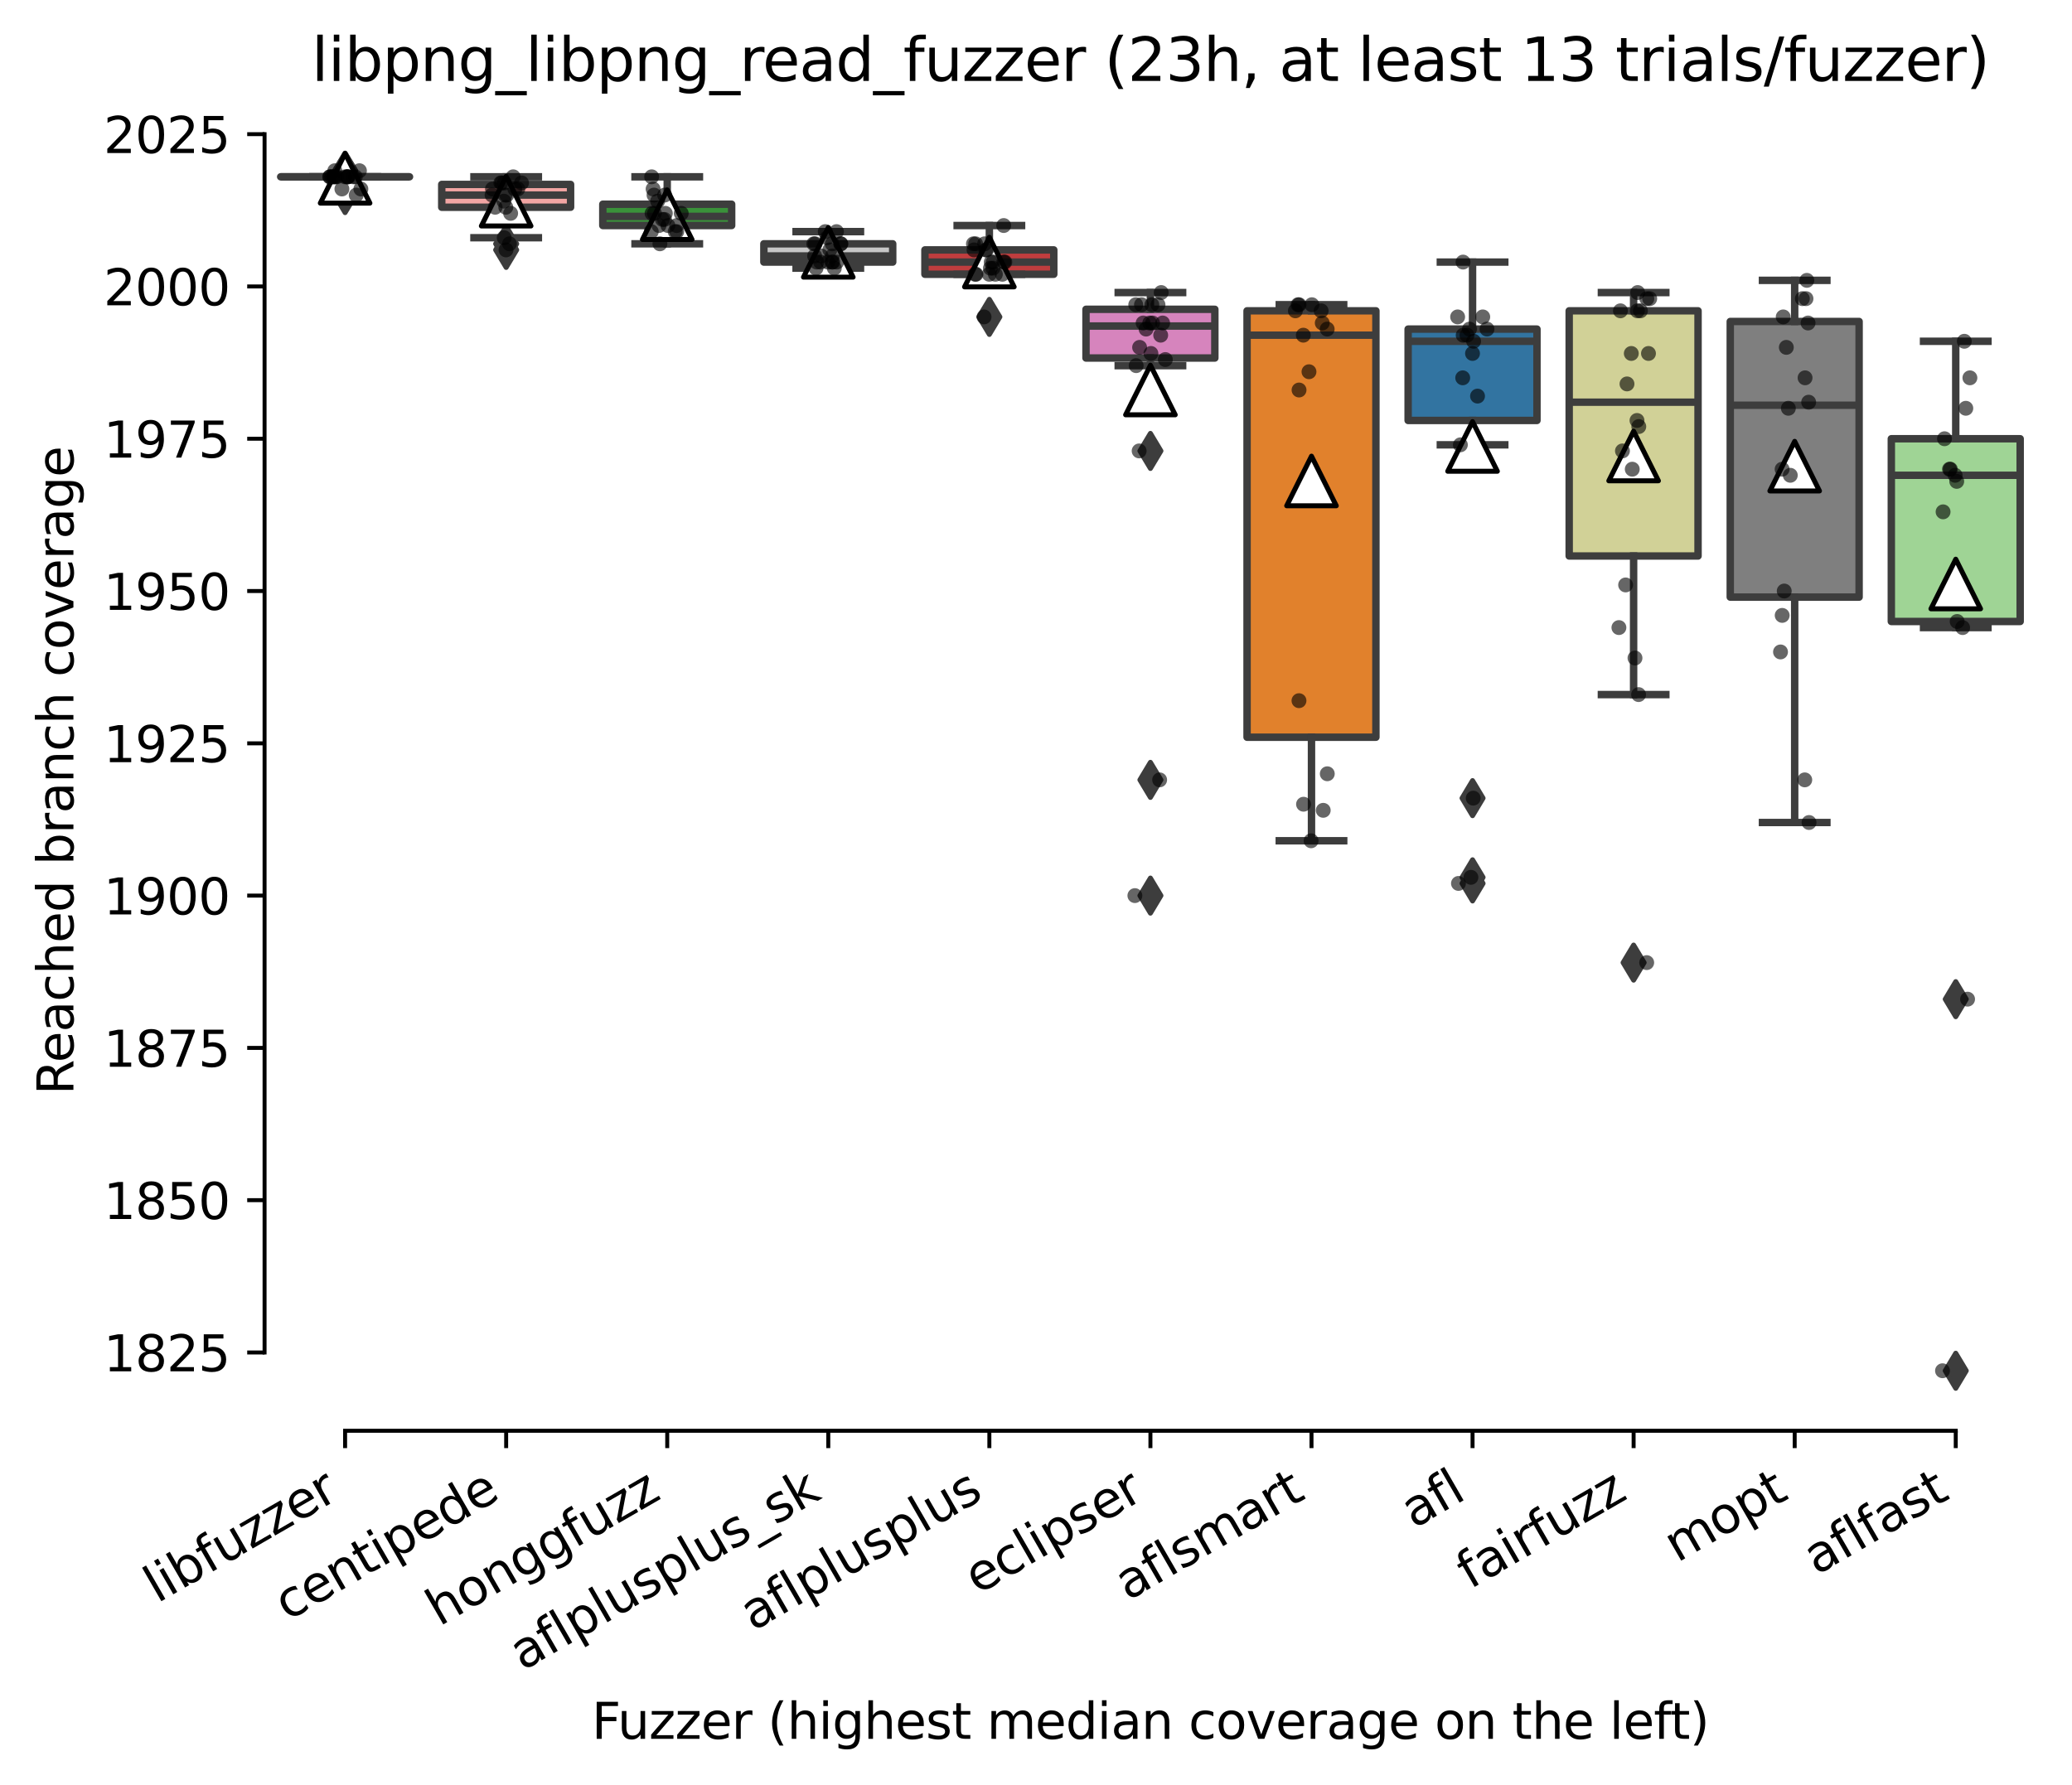 <?xml version="1.0" encoding="utf-8" standalone="no"?>
<!DOCTYPE svg PUBLIC "-//W3C//DTD SVG 1.1//EN"
  "http://www.w3.org/Graphics/SVG/1.1/DTD/svg11.dtd">
<svg xmlns:xlink="http://www.w3.org/1999/xlink" width="417.648pt" height="359.817pt" viewBox="0 0 417.648 359.817" xmlns="http://www.w3.org/2000/svg" version="1.1">
 <defs>
  <style type="text/css">*{stroke-linejoin: round; stroke-linecap: butt}</style>
 </defs>
 <g id="figure_1">
  <g id="patch_1">
   <path d="M 0 359.817 
L 417.648 359.817 
L 417.648 0 
L 0 0 
z
" style="fill: #ffffff"/>
  </g>
  <g id="axes_1">
   <g id="patch_2">
    <path d="M 53.328 288.43 
L 410.448 288.43 
L 410.448 22.318 
L 53.328 22.318 
z
" style="fill: #ffffff"/>
   </g>
   <g id="patch_3">
    <path d="M 56.575 35.642 
L 82.547 35.642 
L 82.547 35.642 
L 56.575 35.642 
L 56.575 35.642 
z
" clip-path="url(#p83ce1c5ef0)" style="fill: #c4b5d0; stroke: #3d3d3d; stroke-width: 1.5; stroke-linejoin: miter"/>
   </g>
   <g id="patch_4">
    <path d="M 89.04 41.782 
L 115.012 41.782 
L 115.012 37.177 
L 89.04 37.177 
L 89.04 41.782 
z
" clip-path="url(#p83ce1c5ef0)" style="fill: #f2a5a3; stroke: #3d3d3d; stroke-width: 1.5; stroke-linejoin: miter"/>
   </g>
   <g id="patch_5">
    <path d="M 121.506 45.466 
L 147.478 45.466 
L 147.478 41.168 
L 121.506 41.168 
L 121.506 45.466 
z
" clip-path="url(#p83ce1c5ef0)" style="fill: #3a923a; stroke: #3d3d3d; stroke-width: 1.5; stroke-linejoin: miter"/>
   </g>
   <g id="patch_6">
    <path d="M 153.971 52.834 
L 179.943 52.834 
L 179.943 49.15 
L 153.971 49.15 
L 153.971 52.834 
z
" clip-path="url(#p83ce1c5ef0)" style="fill: #c7c7c7; stroke: #3d3d3d; stroke-width: 1.5; stroke-linejoin: miter"/>
   </g>
   <g id="patch_7">
    <path d="M 186.436 55.29 
L 212.409 55.29 
L 212.409 50.378 
L 186.436 50.378 
L 186.436 55.29 
z
" clip-path="url(#p83ce1c5ef0)" style="fill: #c03d3e; stroke: #3d3d3d; stroke-width: 1.5; stroke-linejoin: miter"/>
   </g>
   <g id="patch_8">
    <path d="M 218.902 72.176 
L 244.874 72.176 
L 244.874 62.352 
L 218.902 62.352 
L 218.902 72.176 
z
" clip-path="url(#p83ce1c5ef0)" style="fill: #d684bd; stroke: #3d3d3d; stroke-width: 1.5; stroke-linejoin: miter"/>
   </g>
   <g id="patch_9">
    <path d="M 251.367 148.62 
L 277.34 148.62 
L 277.34 62.659 
L 251.367 62.659 
L 251.367 148.62 
z
" clip-path="url(#p83ce1c5ef0)" style="fill: #e1812c; stroke: #3d3d3d; stroke-width: 1.5; stroke-linejoin: miter"/>
   </g>
   <g id="patch_10">
    <path d="M 283.833 84.763 
L 309.805 84.763 
L 309.805 66.343 
L 283.833 66.343 
L 283.833 84.763 
z
" clip-path="url(#p83ce1c5ef0)" style="fill: #3274a1; stroke: #3d3d3d; stroke-width: 1.5; stroke-linejoin: miter"/>
   </g>
   <g id="patch_11">
    <path d="M 316.298 112.086 
L 342.271 112.086 
L 342.271 62.659 
L 316.298 62.659 
L 316.298 112.086 
z
" clip-path="url(#p83ce1c5ef0)" style="fill: #d1d197; stroke: #3d3d3d; stroke-width: 1.5; stroke-linejoin: miter"/>
   </g>
   <g id="patch_12">
    <path d="M 348.764 120.376 
L 374.736 120.376 
L 374.736 64.808 
L 348.764 64.808 
L 348.764 120.376 
z
" clip-path="url(#p83ce1c5ef0)" style="fill: #7f7f7f; stroke: #3d3d3d; stroke-width: 1.5; stroke-linejoin: miter"/>
   </g>
   <g id="patch_13">
    <path d="M 381.229 125.288 
L 407.202 125.288 
L 407.202 88.447 
L 381.229 88.447 
L 381.229 125.288 
z
" clip-path="url(#p83ce1c5ef0)" style="fill: #9fd495; stroke: #3d3d3d; stroke-width: 1.5; stroke-linejoin: miter"/>
   </g>
   <g id="matplotlib.axis_1">
    <g id="xtick_1">
     <g id="line2d_1">
      <defs>
       <path id="m0da3ffb1dc" d="M 0 0 
L 0 3.5 
" style="stroke: #000000; stroke-width: 0.8"/>
      </defs>
      <g>
       <use xlink:href="#m0da3ffb1dc" x="69.561" y="288.43" style="stroke: #000000; stroke-width: 0.8"/>
      </g>
     </g>
     <g id="text_1">
      <!-- libfuzzer -->
      <g transform="translate(31.695 323.272) rotate(-30) scale(0.1 -0.1)">
       <defs>
        <path id="DejaVuSans-6c" d="M 603 4863 
L 1178 4863 
L 1178 0 
L 603 0 
L 603 4863 
z
" transform="scale(0.016)"/>
        <path id="DejaVuSans-69" d="M 603 3500 
L 1178 3500 
L 1178 0 
L 603 0 
L 603 3500 
z
M 603 4863 
L 1178 4863 
L 1178 4134 
L 603 4134 
L 603 4863 
z
" transform="scale(0.016)"/>
        <path id="DejaVuSans-62" d="M 3116 1747 
Q 3116 2381 2855 2742 
Q 2594 3103 2138 3103 
Q 1681 3103 1420 2742 
Q 1159 2381 1159 1747 
Q 1159 1113 1420 752 
Q 1681 391 2138 391 
Q 2594 391 2855 752 
Q 3116 1113 3116 1747 
z
M 1159 2969 
Q 1341 3281 1617 3432 
Q 1894 3584 2278 3584 
Q 2916 3584 3314 3078 
Q 3713 2572 3713 1747 
Q 3713 922 3314 415 
Q 2916 -91 2278 -91 
Q 1894 -91 1617 61 
Q 1341 213 1159 525 
L 1159 0 
L 581 0 
L 581 4863 
L 1159 4863 
L 1159 2969 
z
" transform="scale(0.016)"/>
        <path id="DejaVuSans-66" d="M 2375 4863 
L 2375 4384 
L 1825 4384 
Q 1516 4384 1395 4259 
Q 1275 4134 1275 3809 
L 1275 3500 
L 2222 3500 
L 2222 3053 
L 1275 3053 
L 1275 0 
L 697 0 
L 697 3053 
L 147 3053 
L 147 3500 
L 697 3500 
L 697 3744 
Q 697 4328 969 4595 
Q 1241 4863 1831 4863 
L 2375 4863 
z
" transform="scale(0.016)"/>
        <path id="DejaVuSans-75" d="M 544 1381 
L 544 3500 
L 1119 3500 
L 1119 1403 
Q 1119 906 1312 657 
Q 1506 409 1894 409 
Q 2359 409 2629 706 
Q 2900 1003 2900 1516 
L 2900 3500 
L 3475 3500 
L 3475 0 
L 2900 0 
L 2900 538 
Q 2691 219 2414 64 
Q 2138 -91 1772 -91 
Q 1169 -91 856 284 
Q 544 659 544 1381 
z
M 1991 3584 
L 1991 3584 
z
" transform="scale(0.016)"/>
        <path id="DejaVuSans-7a" d="M 353 3500 
L 3084 3500 
L 3084 2975 
L 922 459 
L 3084 459 
L 3084 0 
L 275 0 
L 275 525 
L 2438 3041 
L 353 3041 
L 353 3500 
z
" transform="scale(0.016)"/>
        <path id="DejaVuSans-65" d="M 3597 1894 
L 3597 1613 
L 953 1613 
Q 991 1019 1311 708 
Q 1631 397 2203 397 
Q 2534 397 2845 478 
Q 3156 559 3463 722 
L 3463 178 
Q 3153 47 2828 -22 
Q 2503 -91 2169 -91 
Q 1331 -91 842 396 
Q 353 884 353 1716 
Q 353 2575 817 3079 
Q 1281 3584 2069 3584 
Q 2775 3584 3186 3129 
Q 3597 2675 3597 1894 
z
M 3022 2063 
Q 3016 2534 2758 2815 
Q 2500 3097 2075 3097 
Q 1594 3097 1305 2825 
Q 1016 2553 972 2059 
L 3022 2063 
z
" transform="scale(0.016)"/>
        <path id="DejaVuSans-72" d="M 2631 2963 
Q 2534 3019 2420 3045 
Q 2306 3072 2169 3072 
Q 1681 3072 1420 2755 
Q 1159 2438 1159 1844 
L 1159 0 
L 581 0 
L 581 3500 
L 1159 3500 
L 1159 2956 
Q 1341 3275 1631 3429 
Q 1922 3584 2338 3584 
Q 2397 3584 2469 3576 
Q 2541 3569 2628 3553 
L 2631 2963 
z
" transform="scale(0.016)"/>
       </defs>
       <use xlink:href="#DejaVuSans-6c"/>
       <use xlink:href="#DejaVuSans-69" x="27.783"/>
       <use xlink:href="#DejaVuSans-62" x="55.566"/>
       <use xlink:href="#DejaVuSans-66" x="119.043"/>
       <use xlink:href="#DejaVuSans-75" x="154.248"/>
       <use xlink:href="#DejaVuSans-7a" x="217.627"/>
       <use xlink:href="#DejaVuSans-7a" x="270.117"/>
       <use xlink:href="#DejaVuSans-65" x="322.607"/>
       <use xlink:href="#DejaVuSans-72" x="384.131"/>
      </g>
     </g>
    </g>
    <g id="xtick_2">
     <g id="line2d_2">
      <g>
       <use xlink:href="#m0da3ffb1dc" x="102.026" y="288.43" style="stroke: #000000; stroke-width: 0.8"/>
      </g>
     </g>
     <g id="text_2">
      <!-- centipede -->
      <g transform="translate(57.953 326.856) rotate(-30) scale(0.1 -0.1)">
       <defs>
        <path id="DejaVuSans-63" d="M 3122 3366 
L 3122 2828 
Q 2878 2963 2633 3030 
Q 2388 3097 2138 3097 
Q 1578 3097 1268 2742 
Q 959 2388 959 1747 
Q 959 1106 1268 751 
Q 1578 397 2138 397 
Q 2388 397 2633 464 
Q 2878 531 3122 666 
L 3122 134 
Q 2881 22 2623 -34 
Q 2366 -91 2075 -91 
Q 1284 -91 818 406 
Q 353 903 353 1747 
Q 353 2603 823 3093 
Q 1294 3584 2113 3584 
Q 2378 3584 2631 3529 
Q 2884 3475 3122 3366 
z
" transform="scale(0.016)"/>
        <path id="DejaVuSans-6e" d="M 3513 2113 
L 3513 0 
L 2938 0 
L 2938 2094 
Q 2938 2591 2744 2837 
Q 2550 3084 2163 3084 
Q 1697 3084 1428 2787 
Q 1159 2491 1159 1978 
L 1159 0 
L 581 0 
L 581 3500 
L 1159 3500 
L 1159 2956 
Q 1366 3272 1645 3428 
Q 1925 3584 2291 3584 
Q 2894 3584 3203 3211 
Q 3513 2838 3513 2113 
z
" transform="scale(0.016)"/>
        <path id="DejaVuSans-74" d="M 1172 4494 
L 1172 3500 
L 2356 3500 
L 2356 3053 
L 1172 3053 
L 1172 1153 
Q 1172 725 1289 603 
Q 1406 481 1766 481 
L 2356 481 
L 2356 0 
L 1766 0 
Q 1100 0 847 248 
Q 594 497 594 1153 
L 594 3053 
L 172 3053 
L 172 3500 
L 594 3500 
L 594 4494 
L 1172 4494 
z
" transform="scale(0.016)"/>
        <path id="DejaVuSans-70" d="M 1159 525 
L 1159 -1331 
L 581 -1331 
L 581 3500 
L 1159 3500 
L 1159 2969 
Q 1341 3281 1617 3432 
Q 1894 3584 2278 3584 
Q 2916 3584 3314 3078 
Q 3713 2572 3713 1747 
Q 3713 922 3314 415 
Q 2916 -91 2278 -91 
Q 1894 -91 1617 61 
Q 1341 213 1159 525 
z
M 3116 1747 
Q 3116 2381 2855 2742 
Q 2594 3103 2138 3103 
Q 1681 3103 1420 2742 
Q 1159 2381 1159 1747 
Q 1159 1113 1420 752 
Q 1681 391 2138 391 
Q 2594 391 2855 752 
Q 3116 1113 3116 1747 
z
" transform="scale(0.016)"/>
        <path id="DejaVuSans-64" d="M 2906 2969 
L 2906 4863 
L 3481 4863 
L 3481 0 
L 2906 0 
L 2906 525 
Q 2725 213 2448 61 
Q 2172 -91 1784 -91 
Q 1150 -91 751 415 
Q 353 922 353 1747 
Q 353 2572 751 3078 
Q 1150 3584 1784 3584 
Q 2172 3584 2448 3432 
Q 2725 3281 2906 2969 
z
M 947 1747 
Q 947 1113 1208 752 
Q 1469 391 1925 391 
Q 2381 391 2643 752 
Q 2906 1113 2906 1747 
Q 2906 2381 2643 2742 
Q 2381 3103 1925 3103 
Q 1469 3103 1208 2742 
Q 947 2381 947 1747 
z
" transform="scale(0.016)"/>
       </defs>
       <use xlink:href="#DejaVuSans-63"/>
       <use xlink:href="#DejaVuSans-65" x="54.98"/>
       <use xlink:href="#DejaVuSans-6e" x="116.504"/>
       <use xlink:href="#DejaVuSans-74" x="179.883"/>
       <use xlink:href="#DejaVuSans-69" x="219.092"/>
       <use xlink:href="#DejaVuSans-70" x="246.875"/>
       <use xlink:href="#DejaVuSans-65" x="310.352"/>
       <use xlink:href="#DejaVuSans-64" x="371.875"/>
       <use xlink:href="#DejaVuSans-65" x="435.352"/>
      </g>
     </g>
    </g>
    <g id="xtick_3">
     <g id="line2d_3">
      <g>
       <use xlink:href="#m0da3ffb1dc" x="134.492" y="288.43" style="stroke: #000000; stroke-width: 0.8"/>
      </g>
     </g>
     <g id="text_3">
      <!-- honggfuzz -->
      <g transform="translate(88.553 327.933) rotate(-30) scale(0.1 -0.1)">
       <defs>
        <path id="DejaVuSans-68" d="M 3513 2113 
L 3513 0 
L 2938 0 
L 2938 2094 
Q 2938 2591 2744 2837 
Q 2550 3084 2163 3084 
Q 1697 3084 1428 2787 
Q 1159 2491 1159 1978 
L 1159 0 
L 581 0 
L 581 4863 
L 1159 4863 
L 1159 2956 
Q 1366 3272 1645 3428 
Q 1925 3584 2291 3584 
Q 2894 3584 3203 3211 
Q 3513 2838 3513 2113 
z
" transform="scale(0.016)"/>
        <path id="DejaVuSans-6f" d="M 1959 3097 
Q 1497 3097 1228 2736 
Q 959 2375 959 1747 
Q 959 1119 1226 758 
Q 1494 397 1959 397 
Q 2419 397 2687 759 
Q 2956 1122 2956 1747 
Q 2956 2369 2687 2733 
Q 2419 3097 1959 3097 
z
M 1959 3584 
Q 2709 3584 3137 3096 
Q 3566 2609 3566 1747 
Q 3566 888 3137 398 
Q 2709 -91 1959 -91 
Q 1206 -91 779 398 
Q 353 888 353 1747 
Q 353 2609 779 3096 
Q 1206 3584 1959 3584 
z
" transform="scale(0.016)"/>
        <path id="DejaVuSans-67" d="M 2906 1791 
Q 2906 2416 2648 2759 
Q 2391 3103 1925 3103 
Q 1463 3103 1205 2759 
Q 947 2416 947 1791 
Q 947 1169 1205 825 
Q 1463 481 1925 481 
Q 2391 481 2648 825 
Q 2906 1169 2906 1791 
z
M 3481 434 
Q 3481 -459 3084 -895 
Q 2688 -1331 1869 -1331 
Q 1566 -1331 1297 -1286 
Q 1028 -1241 775 -1147 
L 775 -588 
Q 1028 -725 1275 -790 
Q 1522 -856 1778 -856 
Q 2344 -856 2625 -561 
Q 2906 -266 2906 331 
L 2906 616 
Q 2728 306 2450 153 
Q 2172 0 1784 0 
Q 1141 0 747 490 
Q 353 981 353 1791 
Q 353 2603 747 3093 
Q 1141 3584 1784 3584 
Q 2172 3584 2450 3431 
Q 2728 3278 2906 2969 
L 2906 3500 
L 3481 3500 
L 3481 434 
z
" transform="scale(0.016)"/>
       </defs>
       <use xlink:href="#DejaVuSans-68"/>
       <use xlink:href="#DejaVuSans-6f" x="63.379"/>
       <use xlink:href="#DejaVuSans-6e" x="124.561"/>
       <use xlink:href="#DejaVuSans-67" x="187.939"/>
       <use xlink:href="#DejaVuSans-67" x="251.416"/>
       <use xlink:href="#DejaVuSans-66" x="314.893"/>
       <use xlink:href="#DejaVuSans-75" x="350.098"/>
       <use xlink:href="#DejaVuSans-7a" x="413.477"/>
       <use xlink:href="#DejaVuSans-7a" x="465.967"/>
      </g>
     </g>
    </g>
    <g id="xtick_4">
     <g id="line2d_4">
      <g>
       <use xlink:href="#m0da3ffb1dc" x="166.957" y="288.43" style="stroke: #000000; stroke-width: 0.8"/>
      </g>
     </g>
     <g id="text_4">
      <!-- aflplusplus_sk -->
      <g transform="translate(105.353 336.897) rotate(-30) scale(0.1 -0.1)">
       <defs>
        <path id="DejaVuSans-61" d="M 2194 1759 
Q 1497 1759 1228 1600 
Q 959 1441 959 1056 
Q 959 750 1161 570 
Q 1363 391 1709 391 
Q 2188 391 2477 730 
Q 2766 1069 2766 1631 
L 2766 1759 
L 2194 1759 
z
M 3341 1997 
L 3341 0 
L 2766 0 
L 2766 531 
Q 2569 213 2275 61 
Q 1981 -91 1556 -91 
Q 1019 -91 701 211 
Q 384 513 384 1019 
Q 384 1609 779 1909 
Q 1175 2209 1959 2209 
L 2766 2209 
L 2766 2266 
Q 2766 2663 2505 2880 
Q 2244 3097 1772 3097 
Q 1472 3097 1187 3025 
Q 903 2953 641 2809 
L 641 3341 
Q 956 3463 1253 3523 
Q 1550 3584 1831 3584 
Q 2591 3584 2966 3190 
Q 3341 2797 3341 1997 
z
" transform="scale(0.016)"/>
        <path id="DejaVuSans-73" d="M 2834 3397 
L 2834 2853 
Q 2591 2978 2328 3040 
Q 2066 3103 1784 3103 
Q 1356 3103 1142 2972 
Q 928 2841 928 2578 
Q 928 2378 1081 2264 
Q 1234 2150 1697 2047 
L 1894 2003 
Q 2506 1872 2764 1633 
Q 3022 1394 3022 966 
Q 3022 478 2636 193 
Q 2250 -91 1575 -91 
Q 1294 -91 989 -36 
Q 684 19 347 128 
L 347 722 
Q 666 556 975 473 
Q 1284 391 1588 391 
Q 1994 391 2212 530 
Q 2431 669 2431 922 
Q 2431 1156 2273 1281 
Q 2116 1406 1581 1522 
L 1381 1569 
Q 847 1681 609 1914 
Q 372 2147 372 2553 
Q 372 3047 722 3315 
Q 1072 3584 1716 3584 
Q 2034 3584 2315 3537 
Q 2597 3491 2834 3397 
z
" transform="scale(0.016)"/>
        <path id="DejaVuSans-5f" d="M 3263 -1063 
L 3263 -1509 
L -63 -1509 
L -63 -1063 
L 3263 -1063 
z
" transform="scale(0.016)"/>
        <path id="DejaVuSans-6b" d="M 581 4863 
L 1159 4863 
L 1159 1991 
L 2875 3500 
L 3609 3500 
L 1753 1863 
L 3688 0 
L 2938 0 
L 1159 1709 
L 1159 0 
L 581 0 
L 581 4863 
z
" transform="scale(0.016)"/>
       </defs>
       <use xlink:href="#DejaVuSans-61"/>
       <use xlink:href="#DejaVuSans-66" x="61.279"/>
       <use xlink:href="#DejaVuSans-6c" x="96.484"/>
       <use xlink:href="#DejaVuSans-70" x="124.268"/>
       <use xlink:href="#DejaVuSans-6c" x="187.744"/>
       <use xlink:href="#DejaVuSans-75" x="215.527"/>
       <use xlink:href="#DejaVuSans-73" x="278.906"/>
       <use xlink:href="#DejaVuSans-70" x="331.006"/>
       <use xlink:href="#DejaVuSans-6c" x="394.482"/>
       <use xlink:href="#DejaVuSans-75" x="422.266"/>
       <use xlink:href="#DejaVuSans-73" x="485.645"/>
       <use xlink:href="#DejaVuSans-5f" x="537.744"/>
       <use xlink:href="#DejaVuSans-73" x="587.744"/>
       <use xlink:href="#DejaVuSans-6b" x="639.844"/>
      </g>
     </g>
    </g>
    <g id="xtick_5">
     <g id="line2d_5">
      <g>
       <use xlink:href="#m0da3ffb1dc" x="199.423" y="288.43" style="stroke: #000000; stroke-width: 0.8"/>
      </g>
     </g>
     <g id="text_5">
      <!-- aflplusplus -->
      <g transform="translate(151.814 328.897) rotate(-30) scale(0.1 -0.1)">
       <use xlink:href="#DejaVuSans-61"/>
       <use xlink:href="#DejaVuSans-66" x="61.279"/>
       <use xlink:href="#DejaVuSans-6c" x="96.484"/>
       <use xlink:href="#DejaVuSans-70" x="124.268"/>
       <use xlink:href="#DejaVuSans-6c" x="187.744"/>
       <use xlink:href="#DejaVuSans-75" x="215.527"/>
       <use xlink:href="#DejaVuSans-73" x="278.906"/>
       <use xlink:href="#DejaVuSans-70" x="331.006"/>
       <use xlink:href="#DejaVuSans-6c" x="394.482"/>
       <use xlink:href="#DejaVuSans-75" x="422.266"/>
       <use xlink:href="#DejaVuSans-73" x="485.645"/>
      </g>
     </g>
    </g>
    <g id="xtick_6">
     <g id="line2d_6">
      <g>
       <use xlink:href="#m0da3ffb1dc" x="231.888" y="288.43" style="stroke: #000000; stroke-width: 0.8"/>
      </g>
     </g>
     <g id="text_6">
      <!-- eclipser -->
      <g transform="translate(197.048 321.525) rotate(-30) scale(0.1 -0.1)">
       <use xlink:href="#DejaVuSans-65"/>
       <use xlink:href="#DejaVuSans-63" x="61.523"/>
       <use xlink:href="#DejaVuSans-6c" x="116.504"/>
       <use xlink:href="#DejaVuSans-69" x="144.287"/>
       <use xlink:href="#DejaVuSans-70" x="172.07"/>
       <use xlink:href="#DejaVuSans-73" x="235.547"/>
       <use xlink:href="#DejaVuSans-65" x="287.646"/>
       <use xlink:href="#DejaVuSans-72" x="349.17"/>
      </g>
     </g>
    </g>
    <g id="xtick_7">
     <g id="line2d_7">
      <g>
       <use xlink:href="#m0da3ffb1dc" x="264.354" y="288.43" style="stroke: #000000; stroke-width: 0.8"/>
      </g>
     </g>
     <g id="text_7">
      <!-- aflsmart -->
      <g transform="translate(227.343 322.779) rotate(-30) scale(0.1 -0.1)">
       <defs>
        <path id="DejaVuSans-6d" d="M 3328 2828 
Q 3544 3216 3844 3400 
Q 4144 3584 4550 3584 
Q 5097 3584 5394 3201 
Q 5691 2819 5691 2113 
L 5691 0 
L 5113 0 
L 5113 2094 
Q 5113 2597 4934 2840 
Q 4756 3084 4391 3084 
Q 3944 3084 3684 2787 
Q 3425 2491 3425 1978 
L 3425 0 
L 2847 0 
L 2847 2094 
Q 2847 2600 2669 2842 
Q 2491 3084 2119 3084 
Q 1678 3084 1418 2786 
Q 1159 2488 1159 1978 
L 1159 0 
L 581 0 
L 581 3500 
L 1159 3500 
L 1159 2956 
Q 1356 3278 1631 3431 
Q 1906 3584 2284 3584 
Q 2666 3584 2933 3390 
Q 3200 3197 3328 2828 
z
" transform="scale(0.016)"/>
       </defs>
       <use xlink:href="#DejaVuSans-61"/>
       <use xlink:href="#DejaVuSans-66" x="61.279"/>
       <use xlink:href="#DejaVuSans-6c" x="96.484"/>
       <use xlink:href="#DejaVuSans-73" x="124.268"/>
       <use xlink:href="#DejaVuSans-6d" x="176.367"/>
       <use xlink:href="#DejaVuSans-61" x="273.779"/>
       <use xlink:href="#DejaVuSans-72" x="335.059"/>
       <use xlink:href="#DejaVuSans-74" x="376.172"/>
      </g>
     </g>
    </g>
    <g id="xtick_8">
     <g id="line2d_8">
      <g>
       <use xlink:href="#m0da3ffb1dc" x="296.819" y="288.43" style="stroke: #000000; stroke-width: 0.8"/>
      </g>
     </g>
     <g id="text_8">
      <!-- afl -->
      <g transform="translate(285.017 308.224) rotate(-30) scale(0.1 -0.1)">
       <use xlink:href="#DejaVuSans-61"/>
       <use xlink:href="#DejaVuSans-66" x="61.279"/>
       <use xlink:href="#DejaVuSans-6c" x="96.484"/>
      </g>
     </g>
    </g>
    <g id="xtick_9">
     <g id="line2d_9">
      <g>
       <use xlink:href="#m0da3ffb1dc" x="329.284" y="288.43" style="stroke: #000000; stroke-width: 0.8"/>
      </g>
     </g>
     <g id="text_9">
      <!-- fairfuzz -->
      <g transform="translate(296.295 320.457) rotate(-30) scale(0.1 -0.1)">
       <use xlink:href="#DejaVuSans-66"/>
       <use xlink:href="#DejaVuSans-61" x="35.205"/>
       <use xlink:href="#DejaVuSans-69" x="96.484"/>
       <use xlink:href="#DejaVuSans-72" x="124.268"/>
       <use xlink:href="#DejaVuSans-66" x="165.381"/>
       <use xlink:href="#DejaVuSans-75" x="200.586"/>
       <use xlink:href="#DejaVuSans-7a" x="263.965"/>
       <use xlink:href="#DejaVuSans-7a" x="316.455"/>
      </g>
     </g>
    </g>
    <g id="xtick_10">
     <g id="line2d_10">
      <g>
       <use xlink:href="#m0da3ffb1dc" x="361.75" y="288.43" style="stroke: #000000; stroke-width: 0.8"/>
      </g>
     </g>
     <g id="text_10">
      <!-- mopt -->
      <g transform="translate(338.082 315.075) rotate(-30) scale(0.1 -0.1)">
       <use xlink:href="#DejaVuSans-6d"/>
       <use xlink:href="#DejaVuSans-6f" x="97.412"/>
       <use xlink:href="#DejaVuSans-70" x="158.594"/>
       <use xlink:href="#DejaVuSans-74" x="222.07"/>
      </g>
     </g>
    </g>
    <g id="xtick_11">
     <g id="line2d_11">
      <g>
       <use xlink:href="#m0da3ffb1dc" x="394.215" y="288.43" style="stroke: #000000; stroke-width: 0.8"/>
      </g>
     </g>
     <g id="text_11">
      <!-- aflfast -->
      <g transform="translate(366.152 317.613) rotate(-30) scale(0.1 -0.1)">
       <use xlink:href="#DejaVuSans-61"/>
       <use xlink:href="#DejaVuSans-66" x="61.279"/>
       <use xlink:href="#DejaVuSans-6c" x="96.484"/>
       <use xlink:href="#DejaVuSans-66" x="124.268"/>
       <use xlink:href="#DejaVuSans-61" x="159.473"/>
       <use xlink:href="#DejaVuSans-73" x="220.752"/>
       <use xlink:href="#DejaVuSans-74" x="272.852"/>
      </g>
     </g>
    </g>
    <g id="text_12">
     <!-- Fuzzer (highest median coverage on the left) -->
     <g transform="translate(119.27 350.538) scale(0.1 -0.1)">
      <defs>
       <path id="DejaVuSans-46" d="M 628 4666 
L 3309 4666 
L 3309 4134 
L 1259 4134 
L 1259 2759 
L 3109 2759 
L 3109 2228 
L 1259 2228 
L 1259 0 
L 628 0 
L 628 4666 
z
" transform="scale(0.016)"/>
       <path id="DejaVuSans-20" transform="scale(0.016)"/>
       <path id="DejaVuSans-28" d="M 1984 4856 
Q 1566 4138 1362 3434 
Q 1159 2731 1159 2009 
Q 1159 1288 1364 580 
Q 1569 -128 1984 -844 
L 1484 -844 
Q 1016 -109 783 600 
Q 550 1309 550 2009 
Q 550 2706 781 3412 
Q 1013 4119 1484 4856 
L 1984 4856 
z
" transform="scale(0.016)"/>
       <path id="DejaVuSans-76" d="M 191 3500 
L 800 3500 
L 1894 563 
L 2988 3500 
L 3597 3500 
L 2284 0 
L 1503 0 
L 191 3500 
z
" transform="scale(0.016)"/>
       <path id="DejaVuSans-29" d="M 513 4856 
L 1013 4856 
Q 1481 4119 1714 3412 
Q 1947 2706 1947 2009 
Q 1947 1309 1714 600 
Q 1481 -109 1013 -844 
L 513 -844 
Q 928 -128 1133 580 
Q 1338 1288 1338 2009 
Q 1338 2731 1133 3434 
Q 928 4138 513 4856 
z
" transform="scale(0.016)"/>
      </defs>
      <use xlink:href="#DejaVuSans-46"/>
      <use xlink:href="#DejaVuSans-75" x="52.02"/>
      <use xlink:href="#DejaVuSans-7a" x="115.398"/>
      <use xlink:href="#DejaVuSans-7a" x="167.889"/>
      <use xlink:href="#DejaVuSans-65" x="220.379"/>
      <use xlink:href="#DejaVuSans-72" x="281.902"/>
      <use xlink:href="#DejaVuSans-20" x="323.016"/>
      <use xlink:href="#DejaVuSans-28" x="354.803"/>
      <use xlink:href="#DejaVuSans-68" x="393.816"/>
      <use xlink:href="#DejaVuSans-69" x="457.195"/>
      <use xlink:href="#DejaVuSans-67" x="484.979"/>
      <use xlink:href="#DejaVuSans-68" x="548.455"/>
      <use xlink:href="#DejaVuSans-65" x="611.834"/>
      <use xlink:href="#DejaVuSans-73" x="673.357"/>
      <use xlink:href="#DejaVuSans-74" x="725.457"/>
      <use xlink:href="#DejaVuSans-20" x="764.666"/>
      <use xlink:href="#DejaVuSans-6d" x="796.453"/>
      <use xlink:href="#DejaVuSans-65" x="893.865"/>
      <use xlink:href="#DejaVuSans-64" x="955.389"/>
      <use xlink:href="#DejaVuSans-69" x="1018.865"/>
      <use xlink:href="#DejaVuSans-61" x="1046.648"/>
      <use xlink:href="#DejaVuSans-6e" x="1107.928"/>
      <use xlink:href="#DejaVuSans-20" x="1171.307"/>
      <use xlink:href="#DejaVuSans-63" x="1203.094"/>
      <use xlink:href="#DejaVuSans-6f" x="1258.074"/>
      <use xlink:href="#DejaVuSans-76" x="1319.256"/>
      <use xlink:href="#DejaVuSans-65" x="1378.436"/>
      <use xlink:href="#DejaVuSans-72" x="1439.959"/>
      <use xlink:href="#DejaVuSans-61" x="1481.072"/>
      <use xlink:href="#DejaVuSans-67" x="1542.352"/>
      <use xlink:href="#DejaVuSans-65" x="1605.828"/>
      <use xlink:href="#DejaVuSans-20" x="1667.352"/>
      <use xlink:href="#DejaVuSans-6f" x="1699.139"/>
      <use xlink:href="#DejaVuSans-6e" x="1760.32"/>
      <use xlink:href="#DejaVuSans-20" x="1823.699"/>
      <use xlink:href="#DejaVuSans-74" x="1855.486"/>
      <use xlink:href="#DejaVuSans-68" x="1894.695"/>
      <use xlink:href="#DejaVuSans-65" x="1958.074"/>
      <use xlink:href="#DejaVuSans-20" x="2019.598"/>
      <use xlink:href="#DejaVuSans-6c" x="2051.385"/>
      <use xlink:href="#DejaVuSans-65" x="2079.168"/>
      <use xlink:href="#DejaVuSans-66" x="2140.691"/>
      <use xlink:href="#DejaVuSans-74" x="2174.146"/>
      <use xlink:href="#DejaVuSans-29" x="2213.355"/>
     </g>
    </g>
   </g>
   <g id="matplotlib.axis_2">
    <g id="ytick_1">
     <g id="line2d_12">
      <defs>
       <path id="m876dc74220" d="M 0 0 
L -3.5 0 
" style="stroke: #000000; stroke-width: 0.8"/>
      </defs>
      <g>
       <use xlink:href="#m876dc74220" x="53.328" y="272.65" style="stroke: #000000; stroke-width: 0.8"/>
      </g>
     </g>
     <g id="text_13">
      <!-- 1825 -->
      <g transform="translate(20.878 276.449) scale(0.1 -0.1)">
       <defs>
        <path id="DejaVuSans-31" d="M 794 531 
L 1825 531 
L 1825 4091 
L 703 3866 
L 703 4441 
L 1819 4666 
L 2450 4666 
L 2450 531 
L 3481 531 
L 3481 0 
L 794 0 
L 794 531 
z
" transform="scale(0.016)"/>
        <path id="DejaVuSans-38" d="M 2034 2216 
Q 1584 2216 1326 1975 
Q 1069 1734 1069 1313 
Q 1069 891 1326 650 
Q 1584 409 2034 409 
Q 2484 409 2743 651 
Q 3003 894 3003 1313 
Q 3003 1734 2745 1975 
Q 2488 2216 2034 2216 
z
M 1403 2484 
Q 997 2584 770 2862 
Q 544 3141 544 3541 
Q 544 4100 942 4425 
Q 1341 4750 2034 4750 
Q 2731 4750 3128 4425 
Q 3525 4100 3525 3541 
Q 3525 3141 3298 2862 
Q 3072 2584 2669 2484 
Q 3125 2378 3379 2068 
Q 3634 1759 3634 1313 
Q 3634 634 3220 271 
Q 2806 -91 2034 -91 
Q 1263 -91 848 271 
Q 434 634 434 1313 
Q 434 1759 690 2068 
Q 947 2378 1403 2484 
z
M 1172 3481 
Q 1172 3119 1398 2916 
Q 1625 2713 2034 2713 
Q 2441 2713 2670 2916 
Q 2900 3119 2900 3481 
Q 2900 3844 2670 4047 
Q 2441 4250 2034 4250 
Q 1625 4250 1398 4047 
Q 1172 3844 1172 3481 
z
" transform="scale(0.016)"/>
        <path id="DejaVuSans-32" d="M 1228 531 
L 3431 531 
L 3431 0 
L 469 0 
L 469 531 
Q 828 903 1448 1529 
Q 2069 2156 2228 2338 
Q 2531 2678 2651 2914 
Q 2772 3150 2772 3378 
Q 2772 3750 2511 3984 
Q 2250 4219 1831 4219 
Q 1534 4219 1204 4116 
Q 875 4013 500 3803 
L 500 4441 
Q 881 4594 1212 4672 
Q 1544 4750 1819 4750 
Q 2544 4750 2975 4387 
Q 3406 4025 3406 3419 
Q 3406 3131 3298 2873 
Q 3191 2616 2906 2266 
Q 2828 2175 2409 1742 
Q 1991 1309 1228 531 
z
" transform="scale(0.016)"/>
        <path id="DejaVuSans-35" d="M 691 4666 
L 3169 4666 
L 3169 4134 
L 1269 4134 
L 1269 2991 
Q 1406 3038 1543 3061 
Q 1681 3084 1819 3084 
Q 2600 3084 3056 2656 
Q 3513 2228 3513 1497 
Q 3513 744 3044 326 
Q 2575 -91 1722 -91 
Q 1428 -91 1123 -41 
Q 819 9 494 109 
L 494 744 
Q 775 591 1075 516 
Q 1375 441 1709 441 
Q 2250 441 2565 725 
Q 2881 1009 2881 1497 
Q 2881 1984 2565 2268 
Q 2250 2553 1709 2553 
Q 1456 2553 1204 2497 
Q 953 2441 691 2322 
L 691 4666 
z
" transform="scale(0.016)"/>
       </defs>
       <use xlink:href="#DejaVuSans-31"/>
       <use xlink:href="#DejaVuSans-38" x="63.623"/>
       <use xlink:href="#DejaVuSans-32" x="127.246"/>
       <use xlink:href="#DejaVuSans-35" x="190.869"/>
      </g>
     </g>
    </g>
    <g id="ytick_2">
     <g id="line2d_13">
      <g>
       <use xlink:href="#m876dc74220" x="53.328" y="241.95" style="stroke: #000000; stroke-width: 0.8"/>
      </g>
     </g>
     <g id="text_14">
      <!-- 1850 -->
      <g transform="translate(20.878 245.749) scale(0.1 -0.1)">
       <defs>
        <path id="DejaVuSans-30" d="M 2034 4250 
Q 1547 4250 1301 3770 
Q 1056 3291 1056 2328 
Q 1056 1369 1301 889 
Q 1547 409 2034 409 
Q 2525 409 2770 889 
Q 3016 1369 3016 2328 
Q 3016 3291 2770 3770 
Q 2525 4250 2034 4250 
z
M 2034 4750 
Q 2819 4750 3233 4129 
Q 3647 3509 3647 2328 
Q 3647 1150 3233 529 
Q 2819 -91 2034 -91 
Q 1250 -91 836 529 
Q 422 1150 422 2328 
Q 422 3509 836 4129 
Q 1250 4750 2034 4750 
z
" transform="scale(0.016)"/>
       </defs>
       <use xlink:href="#DejaVuSans-31"/>
       <use xlink:href="#DejaVuSans-38" x="63.623"/>
       <use xlink:href="#DejaVuSans-35" x="127.246"/>
       <use xlink:href="#DejaVuSans-30" x="190.869"/>
      </g>
     </g>
    </g>
    <g id="ytick_3">
     <g id="line2d_14">
      <g>
       <use xlink:href="#m876dc74220" x="53.328" y="211.249" style="stroke: #000000; stroke-width: 0.8"/>
      </g>
     </g>
     <g id="text_15">
      <!-- 1875 -->
      <g transform="translate(20.878 215.048) scale(0.1 -0.1)">
       <defs>
        <path id="DejaVuSans-37" d="M 525 4666 
L 3525 4666 
L 3525 4397 
L 1831 0 
L 1172 0 
L 2766 4134 
L 525 4134 
L 525 4666 
z
" transform="scale(0.016)"/>
       </defs>
       <use xlink:href="#DejaVuSans-31"/>
       <use xlink:href="#DejaVuSans-38" x="63.623"/>
       <use xlink:href="#DejaVuSans-37" x="127.246"/>
       <use xlink:href="#DejaVuSans-35" x="190.869"/>
      </g>
     </g>
    </g>
    <g id="ytick_4">
     <g id="line2d_15">
      <g>
       <use xlink:href="#m876dc74220" x="53.328" y="180.549" style="stroke: #000000; stroke-width: 0.8"/>
      </g>
     </g>
     <g id="text_16">
      <!-- 1900 -->
      <g transform="translate(20.878 184.348) scale(0.1 -0.1)">
       <defs>
        <path id="DejaVuSans-39" d="M 703 97 
L 703 672 
Q 941 559 1184 500 
Q 1428 441 1663 441 
Q 2288 441 2617 861 
Q 2947 1281 2994 2138 
Q 2813 1869 2534 1725 
Q 2256 1581 1919 1581 
Q 1219 1581 811 2004 
Q 403 2428 403 3163 
Q 403 3881 828 4315 
Q 1253 4750 1959 4750 
Q 2769 4750 3195 4129 
Q 3622 3509 3622 2328 
Q 3622 1225 3098 567 
Q 2575 -91 1691 -91 
Q 1453 -91 1209 -44 
Q 966 3 703 97 
z
M 1959 2075 
Q 2384 2075 2632 2365 
Q 2881 2656 2881 3163 
Q 2881 3666 2632 3958 
Q 2384 4250 1959 4250 
Q 1534 4250 1286 3958 
Q 1038 3666 1038 3163 
Q 1038 2656 1286 2365 
Q 1534 2075 1959 2075 
z
" transform="scale(0.016)"/>
       </defs>
       <use xlink:href="#DejaVuSans-31"/>
       <use xlink:href="#DejaVuSans-39" x="63.623"/>
       <use xlink:href="#DejaVuSans-30" x="127.246"/>
       <use xlink:href="#DejaVuSans-30" x="190.869"/>
      </g>
     </g>
    </g>
    <g id="ytick_5">
     <g id="line2d_16">
      <g>
       <use xlink:href="#m876dc74220" x="53.328" y="149.848" style="stroke: #000000; stroke-width: 0.8"/>
      </g>
     </g>
     <g id="text_17">
      <!-- 1925 -->
      <g transform="translate(20.878 153.647) scale(0.1 -0.1)">
       <use xlink:href="#DejaVuSans-31"/>
       <use xlink:href="#DejaVuSans-39" x="63.623"/>
       <use xlink:href="#DejaVuSans-32" x="127.246"/>
       <use xlink:href="#DejaVuSans-35" x="190.869"/>
      </g>
     </g>
    </g>
    <g id="ytick_6">
     <g id="line2d_17">
      <g>
       <use xlink:href="#m876dc74220" x="53.328" y="119.148" style="stroke: #000000; stroke-width: 0.8"/>
      </g>
     </g>
     <g id="text_18">
      <!-- 1950 -->
      <g transform="translate(20.878 122.947) scale(0.1 -0.1)">
       <use xlink:href="#DejaVuSans-31"/>
       <use xlink:href="#DejaVuSans-39" x="63.623"/>
       <use xlink:href="#DejaVuSans-35" x="127.246"/>
       <use xlink:href="#DejaVuSans-30" x="190.869"/>
      </g>
     </g>
    </g>
    <g id="ytick_7">
     <g id="line2d_18">
      <g>
       <use xlink:href="#m876dc74220" x="53.328" y="88.447" style="stroke: #000000; stroke-width: 0.8"/>
      </g>
     </g>
     <g id="text_19">
      <!-- 1975 -->
      <g transform="translate(20.878 92.246) scale(0.1 -0.1)">
       <use xlink:href="#DejaVuSans-31"/>
       <use xlink:href="#DejaVuSans-39" x="63.623"/>
       <use xlink:href="#DejaVuSans-37" x="127.246"/>
       <use xlink:href="#DejaVuSans-35" x="190.869"/>
      </g>
     </g>
    </g>
    <g id="ytick_8">
     <g id="line2d_19">
      <g>
       <use xlink:href="#m876dc74220" x="53.328" y="57.747" style="stroke: #000000; stroke-width: 0.8"/>
      </g>
     </g>
     <g id="text_20">
      <!-- 2000 -->
      <g transform="translate(20.878 61.546) scale(0.1 -0.1)">
       <use xlink:href="#DejaVuSans-32"/>
       <use xlink:href="#DejaVuSans-30" x="63.623"/>
       <use xlink:href="#DejaVuSans-30" x="127.246"/>
       <use xlink:href="#DejaVuSans-30" x="190.869"/>
      </g>
     </g>
    </g>
    <g id="ytick_9">
     <g id="line2d_20">
      <g>
       <use xlink:href="#m876dc74220" x="53.328" y="27.046" style="stroke: #000000; stroke-width: 0.8"/>
      </g>
     </g>
     <g id="text_21">
      <!-- 2025 -->
      <g transform="translate(20.878 30.845) scale(0.1 -0.1)">
       <use xlink:href="#DejaVuSans-32"/>
       <use xlink:href="#DejaVuSans-30" x="63.623"/>
       <use xlink:href="#DejaVuSans-32" x="127.246"/>
       <use xlink:href="#DejaVuSans-35" x="190.869"/>
      </g>
     </g>
    </g>
    <g id="text_22">
     <!-- Reached branch coverage -->
     <g transform="translate(14.798 220.706) rotate(-90) scale(0.1 -0.1)">
      <defs>
       <path id="DejaVuSans-52" d="M 2841 2188 
Q 3044 2119 3236 1894 
Q 3428 1669 3622 1275 
L 4263 0 
L 3584 0 
L 2988 1197 
Q 2756 1666 2539 1819 
Q 2322 1972 1947 1972 
L 1259 1972 
L 1259 0 
L 628 0 
L 628 4666 
L 2053 4666 
Q 2853 4666 3247 4331 
Q 3641 3997 3641 3322 
Q 3641 2881 3436 2590 
Q 3231 2300 2841 2188 
z
M 1259 4147 
L 1259 2491 
L 2053 2491 
Q 2509 2491 2742 2702 
Q 2975 2913 2975 3322 
Q 2975 3731 2742 3939 
Q 2509 4147 2053 4147 
L 1259 4147 
z
" transform="scale(0.016)"/>
      </defs>
      <use xlink:href="#DejaVuSans-52"/>
      <use xlink:href="#DejaVuSans-65" x="64.982"/>
      <use xlink:href="#DejaVuSans-61" x="126.506"/>
      <use xlink:href="#DejaVuSans-63" x="187.785"/>
      <use xlink:href="#DejaVuSans-68" x="242.766"/>
      <use xlink:href="#DejaVuSans-65" x="306.145"/>
      <use xlink:href="#DejaVuSans-64" x="367.668"/>
      <use xlink:href="#DejaVuSans-20" x="431.145"/>
      <use xlink:href="#DejaVuSans-62" x="462.932"/>
      <use xlink:href="#DejaVuSans-72" x="526.408"/>
      <use xlink:href="#DejaVuSans-61" x="567.521"/>
      <use xlink:href="#DejaVuSans-6e" x="628.801"/>
      <use xlink:href="#DejaVuSans-63" x="692.18"/>
      <use xlink:href="#DejaVuSans-68" x="747.16"/>
      <use xlink:href="#DejaVuSans-20" x="810.539"/>
      <use xlink:href="#DejaVuSans-63" x="842.326"/>
      <use xlink:href="#DejaVuSans-6f" x="897.307"/>
      <use xlink:href="#DejaVuSans-76" x="958.488"/>
      <use xlink:href="#DejaVuSans-65" x="1017.668"/>
      <use xlink:href="#DejaVuSans-72" x="1079.191"/>
      <use xlink:href="#DejaVuSans-61" x="1120.305"/>
      <use xlink:href="#DejaVuSans-67" x="1181.584"/>
      <use xlink:href="#DejaVuSans-65" x="1245.061"/>
     </g>
    </g>
   </g>
   <g id="line2d_21">
    <path d="M 69.561 35.642 
L 69.561 35.642 
" clip-path="url(#p83ce1c5ef0)" style="fill: none; stroke: #3d3d3d; stroke-width: 1.5; stroke-linecap: square"/>
   </g>
   <g id="line2d_22">
    <path d="M 69.561 35.642 
L 69.561 35.642 
" clip-path="url(#p83ce1c5ef0)" style="fill: none; stroke: #3d3d3d; stroke-width: 1.5; stroke-linecap: square"/>
   </g>
   <g id="line2d_23">
    <path d="M 63.068 35.642 
L 76.054 35.642 
" clip-path="url(#p83ce1c5ef0)" style="fill: none; stroke: #3d3d3d; stroke-width: 1.5; stroke-linecap: square"/>
   </g>
   <g id="line2d_24">
    <path d="M 63.068 35.642 
L 76.054 35.642 
" clip-path="url(#p83ce1c5ef0)" style="fill: none; stroke: #3d3d3d; stroke-width: 1.5; stroke-linecap: square"/>
   </g>
   <g id="line2d_25">
    <defs>
     <path id="m36b3c29f43" d="M -0 3.536 
L 2.121 0 
L -0 -3.536 
L -2.121 -0 
z
" style="stroke: #3d3d3d; stroke-linejoin: miter"/>
    </defs>
    <g clip-path="url(#p83ce1c5ef0)">
     <use xlink:href="#m36b3c29f43" x="69.561" y="39.326" style="fill: #3d3d3d; stroke: #3d3d3d; stroke-linejoin: miter"/>
     <use xlink:href="#m36b3c29f43" x="69.561" y="38.098" style="fill: #3d3d3d; stroke: #3d3d3d; stroke-linejoin: miter"/>
     <use xlink:href="#m36b3c29f43" x="69.561" y="38.098" style="fill: #3d3d3d; stroke: #3d3d3d; stroke-linejoin: miter"/>
     <use xlink:href="#m36b3c29f43" x="69.561" y="34.414" style="fill: #3d3d3d; stroke: #3d3d3d; stroke-linejoin: miter"/>
     <use xlink:href="#m36b3c29f43" x="69.561" y="34.414" style="fill: #3d3d3d; stroke: #3d3d3d; stroke-linejoin: miter"/>
    </g>
   </g>
   <g id="line2d_26">
    <path d="M 102.026 41.782 
L 102.026 47.922 
" clip-path="url(#p83ce1c5ef0)" style="fill: none; stroke: #3d3d3d; stroke-width: 1.5; stroke-linecap: square"/>
   </g>
   <g id="line2d_27">
    <path d="M 102.026 37.177 
L 102.026 35.642 
" clip-path="url(#p83ce1c5ef0)" style="fill: none; stroke: #3d3d3d; stroke-width: 1.5; stroke-linecap: square"/>
   </g>
   <g id="line2d_28">
    <path d="M 95.533 47.922 
L 108.519 47.922 
" clip-path="url(#p83ce1c5ef0)" style="fill: none; stroke: #3d3d3d; stroke-width: 1.5; stroke-linecap: square"/>
   </g>
   <g id="line2d_29">
    <path d="M 95.533 35.642 
L 108.519 35.642 
" clip-path="url(#p83ce1c5ef0)" style="fill: none; stroke: #3d3d3d; stroke-width: 1.5; stroke-linecap: square"/>
   </g>
   <g id="line2d_30">
    <g clip-path="url(#p83ce1c5ef0)">
     <use xlink:href="#m36b3c29f43" x="102.026" y="50.378" style="fill: #3d3d3d; stroke: #3d3d3d; stroke-linejoin: miter"/>
     <use xlink:href="#m36b3c29f43" x="102.026" y="49.15" style="fill: #3d3d3d; stroke: #3d3d3d; stroke-linejoin: miter"/>
    </g>
   </g>
   <g id="line2d_31">
    <path d="M 134.492 45.466 
L 134.492 49.15 
" clip-path="url(#p83ce1c5ef0)" style="fill: none; stroke: #3d3d3d; stroke-width: 1.5; stroke-linecap: square"/>
   </g>
   <g id="line2d_32">
    <path d="M 134.492 41.168 
L 134.492 35.642 
" clip-path="url(#p83ce1c5ef0)" style="fill: none; stroke: #3d3d3d; stroke-width: 1.5; stroke-linecap: square"/>
   </g>
   <g id="line2d_33">
    <path d="M 127.999 49.15 
L 140.985 49.15 
" clip-path="url(#p83ce1c5ef0)" style="fill: none; stroke: #3d3d3d; stroke-width: 1.5; stroke-linecap: square"/>
   </g>
   <g id="line2d_34">
    <path d="M 127.999 35.642 
L 140.985 35.642 
" clip-path="url(#p83ce1c5ef0)" style="fill: none; stroke: #3d3d3d; stroke-width: 1.5; stroke-linecap: square"/>
   </g>
   <g id="line2d_35"/>
   <g id="line2d_36">
    <path d="M 166.957 52.834 
L 166.957 54.062 
" clip-path="url(#p83ce1c5ef0)" style="fill: none; stroke: #3d3d3d; stroke-width: 1.5; stroke-linecap: square"/>
   </g>
   <g id="line2d_37">
    <path d="M 166.957 49.15 
L 166.957 46.694 
" clip-path="url(#p83ce1c5ef0)" style="fill: none; stroke: #3d3d3d; stroke-width: 1.5; stroke-linecap: square"/>
   </g>
   <g id="line2d_38">
    <path d="M 160.464 54.062 
L 173.45 54.062 
" clip-path="url(#p83ce1c5ef0)" style="fill: none; stroke: #3d3d3d; stroke-width: 1.5; stroke-linecap: square"/>
   </g>
   <g id="line2d_39">
    <path d="M 160.464 46.694 
L 173.45 46.694 
" clip-path="url(#p83ce1c5ef0)" style="fill: none; stroke: #3d3d3d; stroke-width: 1.5; stroke-linecap: square"/>
   </g>
   <g id="line2d_40"/>
   <g id="line2d_41">
    <path d="M 199.423 55.29 
L 199.423 55.29 
" clip-path="url(#p83ce1c5ef0)" style="fill: none; stroke: #3d3d3d; stroke-width: 1.5; stroke-linecap: square"/>
   </g>
   <g id="line2d_42">
    <path d="M 199.423 50.378 
L 199.423 45.466 
" clip-path="url(#p83ce1c5ef0)" style="fill: none; stroke: #3d3d3d; stroke-width: 1.5; stroke-linecap: square"/>
   </g>
   <g id="line2d_43">
    <path d="M 192.93 55.29 
L 205.916 55.29 
" clip-path="url(#p83ce1c5ef0)" style="fill: none; stroke: #3d3d3d; stroke-width: 1.5; stroke-linecap: square"/>
   </g>
   <g id="line2d_44">
    <path d="M 192.93 45.466 
L 205.916 45.466 
" clip-path="url(#p83ce1c5ef0)" style="fill: none; stroke: #3d3d3d; stroke-width: 1.5; stroke-linecap: square"/>
   </g>
   <g id="line2d_45">
    <g clip-path="url(#p83ce1c5ef0)">
     <use xlink:href="#m36b3c29f43" x="199.423" y="63.887" style="fill: #3d3d3d; stroke: #3d3d3d; stroke-linejoin: miter"/>
    </g>
   </g>
   <g id="line2d_46">
    <path d="M 231.888 72.176 
L 231.888 73.711 
" clip-path="url(#p83ce1c5ef0)" style="fill: none; stroke: #3d3d3d; stroke-width: 1.5; stroke-linecap: square"/>
   </g>
   <g id="line2d_47">
    <path d="M 231.888 62.352 
L 231.888 58.975 
" clip-path="url(#p83ce1c5ef0)" style="fill: none; stroke: #3d3d3d; stroke-width: 1.5; stroke-linecap: square"/>
   </g>
   <g id="line2d_48">
    <path d="M 225.395 73.711 
L 238.381 73.711 
" clip-path="url(#p83ce1c5ef0)" style="fill: none; stroke: #3d3d3d; stroke-width: 1.5; stroke-linecap: square"/>
   </g>
   <g id="line2d_49">
    <path d="M 225.395 58.975 
L 238.381 58.975 
" clip-path="url(#p83ce1c5ef0)" style="fill: none; stroke: #3d3d3d; stroke-width: 1.5; stroke-linecap: square"/>
   </g>
   <g id="line2d_50">
    <g clip-path="url(#p83ce1c5ef0)">
     <use xlink:href="#m36b3c29f43" x="231.888" y="90.903" style="fill: #3d3d3d; stroke: #3d3d3d; stroke-linejoin: miter"/>
     <use xlink:href="#m36b3c29f43" x="231.888" y="180.549" style="fill: #3d3d3d; stroke: #3d3d3d; stroke-linejoin: miter"/>
     <use xlink:href="#m36b3c29f43" x="231.888" y="157.216" style="fill: #3d3d3d; stroke: #3d3d3d; stroke-linejoin: miter"/>
    </g>
   </g>
   <g id="line2d_51">
    <path d="M 264.354 148.62 
L 264.354 169.496 
" clip-path="url(#p83ce1c5ef0)" style="fill: none; stroke: #3d3d3d; stroke-width: 1.5; stroke-linecap: square"/>
   </g>
   <g id="line2d_52">
    <path d="M 264.354 62.659 
L 264.354 61.431 
" clip-path="url(#p83ce1c5ef0)" style="fill: none; stroke: #3d3d3d; stroke-width: 1.5; stroke-linecap: square"/>
   </g>
   <g id="line2d_53">
    <path d="M 257.86 169.496 
L 270.847 169.496 
" clip-path="url(#p83ce1c5ef0)" style="fill: none; stroke: #3d3d3d; stroke-width: 1.5; stroke-linecap: square"/>
   </g>
   <g id="line2d_54">
    <path d="M 257.86 61.431 
L 270.847 61.431 
" clip-path="url(#p83ce1c5ef0)" style="fill: none; stroke: #3d3d3d; stroke-width: 1.5; stroke-linecap: square"/>
   </g>
   <g id="line2d_55"/>
   <g id="line2d_56">
    <path d="M 296.819 84.763 
L 296.819 89.675 
" clip-path="url(#p83ce1c5ef0)" style="fill: none; stroke: #3d3d3d; stroke-width: 1.5; stroke-linecap: square"/>
   </g>
   <g id="line2d_57">
    <path d="M 296.819 66.343 
L 296.819 52.834 
" clip-path="url(#p83ce1c5ef0)" style="fill: none; stroke: #3d3d3d; stroke-width: 1.5; stroke-linecap: square"/>
   </g>
   <g id="line2d_58">
    <path d="M 290.326 89.675 
L 303.312 89.675 
" clip-path="url(#p83ce1c5ef0)" style="fill: none; stroke: #3d3d3d; stroke-width: 1.5; stroke-linecap: square"/>
   </g>
   <g id="line2d_59">
    <path d="M 290.326 52.834 
L 303.312 52.834 
" clip-path="url(#p83ce1c5ef0)" style="fill: none; stroke: #3d3d3d; stroke-width: 1.5; stroke-linecap: square"/>
   </g>
   <g id="line2d_60">
    <g clip-path="url(#p83ce1c5ef0)">
     <use xlink:href="#m36b3c29f43" x="296.819" y="176.864" style="fill: #3d3d3d; stroke: #3d3d3d; stroke-linejoin: miter"/>
     <use xlink:href="#m36b3c29f43" x="296.819" y="160.9" style="fill: #3d3d3d; stroke: #3d3d3d; stroke-linejoin: miter"/>
     <use xlink:href="#m36b3c29f43" x="296.819" y="178.093" style="fill: #3d3d3d; stroke: #3d3d3d; stroke-linejoin: miter"/>
    </g>
   </g>
   <g id="line2d_61">
    <path d="M 329.284 112.086 
L 329.284 140.024 
" clip-path="url(#p83ce1c5ef0)" style="fill: none; stroke: #3d3d3d; stroke-width: 1.5; stroke-linecap: square"/>
   </g>
   <g id="line2d_62">
    <path d="M 329.284 62.659 
L 329.284 58.975 
" clip-path="url(#p83ce1c5ef0)" style="fill: none; stroke: #3d3d3d; stroke-width: 1.5; stroke-linecap: square"/>
   </g>
   <g id="line2d_63">
    <path d="M 322.791 140.024 
L 335.778 140.024 
" clip-path="url(#p83ce1c5ef0)" style="fill: none; stroke: #3d3d3d; stroke-width: 1.5; stroke-linecap: square"/>
   </g>
   <g id="line2d_64">
    <path d="M 322.791 58.975 
L 335.778 58.975 
" clip-path="url(#p83ce1c5ef0)" style="fill: none; stroke: #3d3d3d; stroke-width: 1.5; stroke-linecap: square"/>
   </g>
   <g id="line2d_65">
    <g clip-path="url(#p83ce1c5ef0)">
     <use xlink:href="#m36b3c29f43" x="329.284" y="194.057" style="fill: #3d3d3d; stroke: #3d3d3d; stroke-linejoin: miter"/>
    </g>
   </g>
   <g id="line2d_66">
    <path d="M 361.75 120.376 
L 361.75 165.812 
" clip-path="url(#p83ce1c5ef0)" style="fill: none; stroke: #3d3d3d; stroke-width: 1.5; stroke-linecap: square"/>
   </g>
   <g id="line2d_67">
    <path d="M 361.75 64.808 
L 361.75 56.518 
" clip-path="url(#p83ce1c5ef0)" style="fill: none; stroke: #3d3d3d; stroke-width: 1.5; stroke-linecap: square"/>
   </g>
   <g id="line2d_68">
    <path d="M 355.257 165.812 
L 368.243 165.812 
" clip-path="url(#p83ce1c5ef0)" style="fill: none; stroke: #3d3d3d; stroke-width: 1.5; stroke-linecap: square"/>
   </g>
   <g id="line2d_69">
    <path d="M 355.257 56.518 
L 368.243 56.518 
" clip-path="url(#p83ce1c5ef0)" style="fill: none; stroke: #3d3d3d; stroke-width: 1.5; stroke-linecap: square"/>
   </g>
   <g id="line2d_70"/>
   <g id="line2d_71">
    <path d="M 394.215 125.288 
L 394.215 126.516 
" clip-path="url(#p83ce1c5ef0)" style="fill: none; stroke: #3d3d3d; stroke-width: 1.5; stroke-linecap: square"/>
   </g>
   <g id="line2d_72">
    <path d="M 394.215 88.447 
L 394.215 68.799 
" clip-path="url(#p83ce1c5ef0)" style="fill: none; stroke: #3d3d3d; stroke-width: 1.5; stroke-linecap: square"/>
   </g>
   <g id="line2d_73">
    <path d="M 387.722 126.516 
L 400.708 126.516 
" clip-path="url(#p83ce1c5ef0)" style="fill: none; stroke: #3d3d3d; stroke-width: 1.5; stroke-linecap: square"/>
   </g>
   <g id="line2d_74">
    <path d="M 387.722 68.799 
L 400.708 68.799 
" clip-path="url(#p83ce1c5ef0)" style="fill: none; stroke: #3d3d3d; stroke-width: 1.5; stroke-linecap: square"/>
   </g>
   <g id="line2d_75">
    <g clip-path="url(#p83ce1c5ef0)">
     <use xlink:href="#m36b3c29f43" x="394.215" y="276.334" style="fill: #3d3d3d; stroke: #3d3d3d; stroke-linejoin: miter"/>
     <use xlink:href="#m36b3c29f43" x="394.215" y="201.425" style="fill: #3d3d3d; stroke: #3d3d3d; stroke-linejoin: miter"/>
    </g>
   </g>
   <g id="line2d_76">
    <path d="M 56.575 35.642 
L 82.547 35.642 
" clip-path="url(#p83ce1c5ef0)" style="fill: none; stroke: #3d3d3d; stroke-width: 1.5"/>
   </g>
   <g id="line2d_77">
    <defs>
     <path id="mfe7d9f771b" d="M 0 -5 
L -5 5 
L 5 5 
z
" style="stroke: #000000; stroke-linejoin: miter"/>
    </defs>
    <g clip-path="url(#p83ce1c5ef0)">
     <use xlink:href="#mfe7d9f771b" x="69.561" y="35.949" style="fill: #ffffff; stroke: #000000; stroke-linejoin: miter"/>
    </g>
   </g>
   <g id="line2d_78">
    <path d="M 89.04 39.326 
L 115.012 39.326 
" clip-path="url(#p83ce1c5ef0)" style="fill: none; stroke: #3d3d3d; stroke-width: 1.5"/>
   </g>
   <g id="line2d_79">
    <g clip-path="url(#p83ce1c5ef0)">
     <use xlink:href="#mfe7d9f771b" x="102.026" y="40.554" style="fill: #ffffff; stroke: #000000; stroke-linejoin: miter"/>
    </g>
   </g>
   <g id="line2d_80">
    <path d="M 121.506 43.624 
L 147.478 43.624 
" clip-path="url(#p83ce1c5ef0)" style="fill: none; stroke: #3d3d3d; stroke-width: 1.5"/>
   </g>
   <g id="line2d_81">
    <g clip-path="url(#p83ce1c5ef0)">
     <use xlink:href="#mfe7d9f771b" x="134.492" y="43.283" style="fill: #ffffff; stroke: #000000; stroke-linejoin: miter"/>
    </g>
   </g>
   <g id="line2d_82">
    <path d="M 153.971 51.606 
L 179.943 51.606 
" clip-path="url(#p83ce1c5ef0)" style="fill: none; stroke: #3d3d3d; stroke-width: 1.5"/>
   </g>
   <g id="line2d_83">
    <g clip-path="url(#p83ce1c5ef0)">
     <use xlink:href="#mfe7d9f771b" x="166.957" y="50.87" style="fill: #ffffff; stroke: #000000; stroke-linejoin: miter"/>
    </g>
   </g>
   <g id="line2d_84">
    <path d="M 186.436 52.834 
L 212.409 52.834 
" clip-path="url(#p83ce1c5ef0)" style="fill: none; stroke: #3d3d3d; stroke-width: 1.5"/>
   </g>
   <g id="line2d_85">
    <g clip-path="url(#p83ce1c5ef0)">
     <use xlink:href="#mfe7d9f771b" x="199.423" y="52.834" style="fill: #ffffff; stroke: #000000; stroke-linejoin: miter"/>
    </g>
   </g>
   <g id="line2d_86">
    <path d="M 218.902 65.729 
L 244.874 65.729 
" clip-path="url(#p83ce1c5ef0)" style="fill: none; stroke: #3d3d3d; stroke-width: 1.5"/>
   </g>
   <g id="line2d_87">
    <g clip-path="url(#p83ce1c5ef0)">
     <use xlink:href="#mfe7d9f771b" x="231.888" y="78.623" style="fill: #ffffff; stroke: #000000; stroke-linejoin: miter"/>
    </g>
   </g>
   <g id="line2d_88">
    <path d="M 251.367 67.571 
L 277.34 67.571 
" clip-path="url(#p83ce1c5ef0)" style="fill: none; stroke: #3d3d3d; stroke-width: 1.5"/>
   </g>
   <g id="line2d_89">
    <g clip-path="url(#p83ce1c5ef0)">
     <use xlink:href="#mfe7d9f771b" x="264.354" y="96.961" style="fill: #ffffff; stroke: #000000; stroke-linejoin: miter"/>
    </g>
   </g>
   <g id="line2d_90">
    <path d="M 283.833 68.799 
L 309.805 68.799 
" clip-path="url(#p83ce1c5ef0)" style="fill: none; stroke: #3d3d3d; stroke-width: 1.5"/>
   </g>
   <g id="line2d_91">
    <g clip-path="url(#p83ce1c5ef0)">
     <use xlink:href="#mfe7d9f771b" x="296.819" y="90.003" style="fill: #ffffff; stroke: #000000; stroke-linejoin: miter"/>
    </g>
   </g>
   <g id="line2d_92">
    <path d="M 316.298 81.079 
L 342.271 81.079 
" clip-path="url(#p83ce1c5ef0)" style="fill: none; stroke: #3d3d3d; stroke-width: 1.5"/>
   </g>
   <g id="line2d_93">
    <g clip-path="url(#p83ce1c5ef0)">
     <use xlink:href="#mfe7d9f771b" x="329.284" y="91.926" style="fill: #ffffff; stroke: #000000; stroke-linejoin: miter"/>
    </g>
   </g>
   <g id="line2d_94">
    <path d="M 348.764 81.693 
L 374.736 81.693 
" clip-path="url(#p83ce1c5ef0)" style="fill: none; stroke: #3d3d3d; stroke-width: 1.5"/>
   </g>
   <g id="line2d_95">
    <g clip-path="url(#p83ce1c5ef0)">
     <use xlink:href="#mfe7d9f771b" x="361.75" y="93.973" style="fill: #ffffff; stroke: #000000; stroke-linejoin: miter"/>
    </g>
   </g>
   <g id="line2d_96">
    <path d="M 381.229 95.815 
L 407.202 95.815 
" clip-path="url(#p83ce1c5ef0)" style="fill: none; stroke: #3d3d3d; stroke-width: 1.5"/>
   </g>
   <g id="line2d_97">
    <g clip-path="url(#p83ce1c5ef0)">
     <use xlink:href="#mfe7d9f771b" x="394.215" y="117.731" style="fill: #ffffff; stroke: #000000; stroke-linejoin: miter"/>
    </g>
   </g>
   <g id="patch_14">
    <path d="M 53.328 272.65 
L 53.328 27.046 
" style="fill: none; stroke: #000000; stroke-width: 0.8; stroke-linejoin: miter; stroke-linecap: square"/>
   </g>
   <g id="patch_15">
    <path d="M 69.561 288.43 
L 394.215 288.43 
" style="fill: none; stroke: #000000; stroke-width: 0.8; stroke-linejoin: miter; stroke-linecap: square"/>
   </g>
   <g id="PathCollection_1">
    <defs>
     <path id="mcb700cf227" d="M 0 1.5 
C 0.398 1.5 0.779 1.342 1.061 1.061 
C 1.342 0.779 1.5 0.398 1.5 0 
C 1.5 -0.398 1.342 -0.779 1.061 -1.061 
C 0.779 -1.342 0.398 -1.5 0 -1.5 
C -0.398 -1.5 -0.779 -1.342 -1.061 -1.061 
C -1.342 -0.779 -1.5 -0.398 -1.5 0 
C -1.5 0.398 -1.342 0.779 -1.061 1.061 
C -0.779 1.342 -0.398 1.5 0 1.5 
z
"/>
    </defs>
    <g clip-path="url(#p83ce1c5ef0)">
     <use xlink:href="#mcb700cf227" x="67.385" y="35.642" style="fill-opacity: 0.6"/>
     <use xlink:href="#mcb700cf227" x="67.486" y="34.414" style="fill-opacity: 0.6"/>
     <use xlink:href="#mcb700cf227" x="66.483" y="35.642" style="fill-opacity: 0.6"/>
     <use xlink:href="#mcb700cf227" x="71.618" y="35.642" style="fill-opacity: 0.6"/>
     <use xlink:href="#mcb700cf227" x="66.834" y="35.642" style="fill-opacity: 0.6"/>
     <use xlink:href="#mcb700cf227" x="67.895" y="35.642" style="fill-opacity: 0.6"/>
     <use xlink:href="#mcb700cf227" x="69.537" y="35.642" style="fill-opacity: 0.6"/>
     <use xlink:href="#mcb700cf227" x="70.039" y="35.642" style="fill-opacity: 0.6"/>
     <use xlink:href="#mcb700cf227" x="67.333" y="35.642" style="fill-opacity: 0.6"/>
     <use xlink:href="#mcb700cf227" x="67.63" y="35.642" style="fill-opacity: 0.6"/>
     <use xlink:href="#mcb700cf227" x="69.893" y="35.642" style="fill-opacity: 0.6"/>
     <use xlink:href="#mcb700cf227" x="70.158" y="35.642" style="fill-opacity: 0.6"/>
     <use xlink:href="#mcb700cf227" x="67.063" y="35.642" style="fill-opacity: 0.6"/>
     <use xlink:href="#mcb700cf227" x="71.212" y="35.642" style="fill-opacity: 0.6"/>
     <use xlink:href="#mcb700cf227" x="71.805" y="39.326" style="fill-opacity: 0.6"/>
     <use xlink:href="#mcb700cf227" x="72.74" y="38.098" style="fill-opacity: 0.6"/>
     <use xlink:href="#mcb700cf227" x="72.45" y="34.414" style="fill-opacity: 0.6"/>
     <use xlink:href="#mcb700cf227" x="70.132" y="35.642" style="fill-opacity: 0.6"/>
     <use xlink:href="#mcb700cf227" x="66.499" y="35.642" style="fill-opacity: 0.6"/>
     <use xlink:href="#mcb700cf227" x="68.916" y="38.098" style="fill-opacity: 0.6"/>
    </g>
   </g>
   <g id="PathCollection_2">
    <g clip-path="url(#p83ce1c5ef0)">
     <use xlink:href="#mcb700cf227" x="101.63" y="47.922" style="fill-opacity: 0.6"/>
     <use xlink:href="#mcb700cf227" x="101.571" y="40.554" style="fill-opacity: 0.6"/>
     <use xlink:href="#mcb700cf227" x="101.804" y="39.326" style="fill-opacity: 0.6"/>
     <use xlink:href="#mcb700cf227" x="102" y="50.378" style="fill-opacity: 0.6"/>
     <use xlink:href="#mcb700cf227" x="105.122" y="36.87" style="fill-opacity: 0.6"/>
     <use xlink:href="#mcb700cf227" x="104.368" y="38.098" style="fill-opacity: 0.6"/>
     <use xlink:href="#mcb700cf227" x="101.957" y="41.782" style="fill-opacity: 0.6"/>
     <use xlink:href="#mcb700cf227" x="99.267" y="38.098" style="fill-opacity: 0.6"/>
     <use xlink:href="#mcb700cf227" x="101.691" y="36.87" style="fill-opacity: 0.6"/>
     <use xlink:href="#mcb700cf227" x="100.945" y="36.87" style="fill-opacity: 0.6"/>
     <use xlink:href="#mcb700cf227" x="103.784" y="38.098" style="fill-opacity: 0.6"/>
     <use xlink:href="#mcb700cf227" x="103.437" y="35.642" style="fill-opacity: 0.6"/>
     <use xlink:href="#mcb700cf227" x="99.19" y="39.326" style="fill-opacity: 0.6"/>
     <use xlink:href="#mcb700cf227" x="102.149" y="39.326" style="fill-opacity: 0.6"/>
     <use xlink:href="#mcb700cf227" x="101.16" y="36.87" style="fill-opacity: 0.6"/>
     <use xlink:href="#mcb700cf227" x="102.928" y="43.01" style="fill-opacity: 0.6"/>
     <use xlink:href="#mcb700cf227" x="102.691" y="49.15" style="fill-opacity: 0.6"/>
     <use xlink:href="#mcb700cf227" x="99.808" y="41.782" style="fill-opacity: 0.6"/>
    </g>
   </g>
   <g id="PathCollection_3">
    <g clip-path="url(#p83ce1c5ef0)">
     <use xlink:href="#mcb700cf227" x="134.631" y="45.466" style="fill-opacity: 0.6"/>
     <use xlink:href="#mcb700cf227" x="131.833" y="39.326" style="fill-opacity: 0.6"/>
     <use xlink:href="#mcb700cf227" x="132.831" y="45.466" style="fill-opacity: 0.6"/>
     <use xlink:href="#mcb700cf227" x="133.974" y="39.326" style="fill-opacity: 0.6"/>
     <use xlink:href="#mcb700cf227" x="133.53" y="44.238" style="fill-opacity: 0.6"/>
     <use xlink:href="#mcb700cf227" x="136.41" y="46.694" style="fill-opacity: 0.6"/>
     <use xlink:href="#mcb700cf227" x="136.092" y="46.694" style="fill-opacity: 0.6"/>
     <use xlink:href="#mcb700cf227" x="137.316" y="43.01" style="fill-opacity: 0.6"/>
     <use xlink:href="#mcb700cf227" x="131.275" y="46.694" style="fill-opacity: 0.6"/>
     <use xlink:href="#mcb700cf227" x="134.112" y="43.01" style="fill-opacity: 0.6"/>
     <use xlink:href="#mcb700cf227" x="136.395" y="45.466" style="fill-opacity: 0.6"/>
     <use xlink:href="#mcb700cf227" x="131.352" y="35.642" style="fill-opacity: 0.6"/>
     <use xlink:href="#mcb700cf227" x="131.645" y="38.098" style="fill-opacity: 0.6"/>
     <use xlink:href="#mcb700cf227" x="131.436" y="43.01" style="fill-opacity: 0.6"/>
     <use xlink:href="#mcb700cf227" x="133.014" y="49.15" style="fill-opacity: 0.6"/>
     <use xlink:href="#mcb700cf227" x="131.913" y="43.01" style="fill-opacity: 0.6"/>
     <use xlink:href="#mcb700cf227" x="132.554" y="40.554" style="fill-opacity: 0.6"/>
     <use xlink:href="#mcb700cf227" x="133.937" y="44.238" style="fill-opacity: 0.6"/>
    </g>
   </g>
   <g id="PathCollection_4">
    <g clip-path="url(#p83ce1c5ef0)">
     <use xlink:href="#mcb700cf227" x="164.635" y="52.834" style="fill-opacity: 0.6"/>
     <use xlink:href="#mcb700cf227" x="169.471" y="49.15" style="fill-opacity: 0.6"/>
     <use xlink:href="#mcb700cf227" x="167.864" y="52.834" style="fill-opacity: 0.6"/>
     <use xlink:href="#mcb700cf227" x="164.485" y="54.062" style="fill-opacity: 0.6"/>
     <use xlink:href="#mcb700cf227" x="168.664" y="52.834" style="fill-opacity: 0.6"/>
     <use xlink:href="#mcb700cf227" x="167.775" y="51.606" style="fill-opacity: 0.6"/>
     <use xlink:href="#mcb700cf227" x="164.308" y="49.15" style="fill-opacity: 0.6"/>
     <use xlink:href="#mcb700cf227" x="166.342" y="46.694" style="fill-opacity: 0.6"/>
     <use xlink:href="#mcb700cf227" x="166.725" y="47.922" style="fill-opacity: 0.6"/>
     <use xlink:href="#mcb700cf227" x="167.692" y="52.834" style="fill-opacity: 0.6"/>
     <use xlink:href="#mcb700cf227" x="169.481" y="49.15" style="fill-opacity: 0.6"/>
     <use xlink:href="#mcb700cf227" x="164.031" y="49.15" style="fill-opacity: 0.6"/>
     <use xlink:href="#mcb700cf227" x="165.385" y="52.834" style="fill-opacity: 0.6"/>
     <use xlink:href="#mcb700cf227" x="164.2" y="51.606" style="fill-opacity: 0.6"/>
     <use xlink:href="#mcb700cf227" x="167.759" y="49.15" style="fill-opacity: 0.6"/>
     <use xlink:href="#mcb700cf227" x="167.271" y="50.378" style="fill-opacity: 0.6"/>
     <use xlink:href="#mcb700cf227" x="166.886" y="52.834" style="fill-opacity: 0.6"/>
     <use xlink:href="#mcb700cf227" x="168.609" y="46.694" style="fill-opacity: 0.6"/>
     <use xlink:href="#mcb700cf227" x="165.519" y="51.606" style="fill-opacity: 0.6"/>
     <use xlink:href="#mcb700cf227" x="168.172" y="54.062" style="fill-opacity: 0.6"/>
    </g>
   </g>
   <g id="PathCollection_5">
    <g clip-path="url(#p83ce1c5ef0)">
     <use xlink:href="#mcb700cf227" x="196.333" y="50.378" style="fill-opacity: 0.6"/>
     <use xlink:href="#mcb700cf227" x="199.634" y="54.062" style="fill-opacity: 0.6"/>
     <use xlink:href="#mcb700cf227" x="198.852" y="50.378" style="fill-opacity: 0.6"/>
     <use xlink:href="#mcb700cf227" x="202.042" y="55.29" style="fill-opacity: 0.6"/>
     <use xlink:href="#mcb700cf227" x="198.463" y="49.15" style="fill-opacity: 0.6"/>
     <use xlink:href="#mcb700cf227" x="199.398" y="55.29" style="fill-opacity: 0.6"/>
     <use xlink:href="#mcb700cf227" x="202.543" y="52.834" style="fill-opacity: 0.6"/>
     <use xlink:href="#mcb700cf227" x="200.142" y="54.062" style="fill-opacity: 0.6"/>
     <use xlink:href="#mcb700cf227" x="198.355" y="63.887" style="fill-opacity: 0.6"/>
     <use xlink:href="#mcb700cf227" x="196.216" y="49.15" style="fill-opacity: 0.6"/>
     <use xlink:href="#mcb700cf227" x="198.708" y="50.378" style="fill-opacity: 0.6"/>
     <use xlink:href="#mcb700cf227" x="202.328" y="52.834" style="fill-opacity: 0.6"/>
     <use xlink:href="#mcb700cf227" x="202.315" y="45.466" style="fill-opacity: 0.6"/>
     <use xlink:href="#mcb700cf227" x="200.634" y="55.29" style="fill-opacity: 0.6"/>
     <use xlink:href="#mcb700cf227" x="196.558" y="55.29" style="fill-opacity: 0.6"/>
     <use xlink:href="#mcb700cf227" x="200.196" y="52.834" style="fill-opacity: 0.6"/>
     <use xlink:href="#mcb700cf227" x="196.658" y="49.15" style="fill-opacity: 0.6"/>
     <use xlink:href="#mcb700cf227" x="199.803" y="52.834" style="fill-opacity: 0.6"/>
     <use xlink:href="#mcb700cf227" x="196.724" y="55.29" style="fill-opacity: 0.6"/>
    </g>
   </g>
   <g id="PathCollection_6">
    <g clip-path="url(#p83ce1c5ef0)">
     <use xlink:href="#mcb700cf227" x="229.615" y="90.903" style="fill-opacity: 0.6"/>
     <use xlink:href="#mcb700cf227" x="231.756" y="65.115" style="fill-opacity: 0.6"/>
     <use xlink:href="#mcb700cf227" x="228.757" y="180.549" style="fill-opacity: 0.6"/>
     <use xlink:href="#mcb700cf227" x="229.709" y="70.027" style="fill-opacity: 0.6"/>
     <use xlink:href="#mcb700cf227" x="233.958" y="67.571" style="fill-opacity: 0.6"/>
     <use xlink:href="#mcb700cf227" x="231.988" y="71.255" style="fill-opacity: 0.6"/>
     <use xlink:href="#mcb700cf227" x="232.32" y="65.115" style="fill-opacity: 0.6"/>
     <use xlink:href="#mcb700cf227" x="229.016" y="73.711" style="fill-opacity: 0.6"/>
     <use xlink:href="#mcb700cf227" x="234.347" y="65.115" style="fill-opacity: 0.6"/>
     <use xlink:href="#mcb700cf227" x="230.084" y="61.431" style="fill-opacity: 0.6"/>
     <use xlink:href="#mcb700cf227" x="228.929" y="61.431" style="fill-opacity: 0.6"/>
     <use xlink:href="#mcb700cf227" x="234.059" y="58.975" style="fill-opacity: 0.6"/>
     <use xlink:href="#mcb700cf227" x="231.012" y="66.343" style="fill-opacity: 0.6"/>
     <use xlink:href="#mcb700cf227" x="233.414" y="61.431" style="fill-opacity: 0.6"/>
     <use xlink:href="#mcb700cf227" x="234.895" y="72.483" style="fill-opacity: 0.6"/>
     <use xlink:href="#mcb700cf227" x="232.174" y="61.431" style="fill-opacity: 0.6"/>
     <use xlink:href="#mcb700cf227" x="230.42" y="65.115" style="fill-opacity: 0.6"/>
     <use xlink:href="#mcb700cf227" x="233.745" y="157.216" style="fill-opacity: 0.6"/>
    </g>
   </g>
   <g id="PathCollection_7">
    <g clip-path="url(#p83ce1c5ef0)">
     <use xlink:href="#mcb700cf227" x="261.846" y="78.623" style="fill-opacity: 0.6"/>
     <use xlink:href="#mcb700cf227" x="262.751" y="162.128" style="fill-opacity: 0.6"/>
     <use xlink:href="#mcb700cf227" x="266.526" y="65.115" style="fill-opacity: 0.6"/>
     <use xlink:href="#mcb700cf227" x="264.431" y="61.431" style="fill-opacity: 0.6"/>
     <use xlink:href="#mcb700cf227" x="264.273" y="169.496" style="fill-opacity: 0.6"/>
     <use xlink:href="#mcb700cf227" x="266.721" y="163.356" style="fill-opacity: 0.6"/>
     <use xlink:href="#mcb700cf227" x="262.707" y="67.571" style="fill-opacity: 0.6"/>
     <use xlink:href="#mcb700cf227" x="267.516" y="66.343" style="fill-opacity: 0.6"/>
     <use xlink:href="#mcb700cf227" x="267.538" y="155.988" style="fill-opacity: 0.6"/>
     <use xlink:href="#mcb700cf227" x="261.109" y="62.659" style="fill-opacity: 0.6"/>
     <use xlink:href="#mcb700cf227" x="261.643" y="61.431" style="fill-opacity: 0.6"/>
     <use xlink:href="#mcb700cf227" x="261.834" y="141.252" style="fill-opacity: 0.6"/>
     <use xlink:href="#mcb700cf227" x="266.3" y="62.659" style="fill-opacity: 0.6"/>
     <use xlink:href="#mcb700cf227" x="263.85" y="74.939" style="fill-opacity: 0.6"/>
     <use xlink:href="#mcb700cf227" x="261.847" y="61.431" style="fill-opacity: 0.6"/>
    </g>
   </g>
   <g id="PathCollection_8">
    <g clip-path="url(#p83ce1c5ef0)">
     <use xlink:href="#mcb700cf227" x="297.823" y="79.851" style="fill-opacity: 0.6"/>
     <use xlink:href="#mcb700cf227" x="294.836" y="76.167" style="fill-opacity: 0.6"/>
     <use xlink:href="#mcb700cf227" x="296.493" y="176.864" style="fill-opacity: 0.6"/>
     <use xlink:href="#mcb700cf227" x="296.201" y="66.343" style="fill-opacity: 0.6"/>
     <use xlink:href="#mcb700cf227" x="294.931" y="67.571" style="fill-opacity: 0.6"/>
     <use xlink:href="#mcb700cf227" x="294.365" y="89.675" style="fill-opacity: 0.6"/>
     <use xlink:href="#mcb700cf227" x="296.957" y="160.9" style="fill-opacity: 0.6"/>
     <use xlink:href="#mcb700cf227" x="299.731" y="66.343" style="fill-opacity: 0.6"/>
     <use xlink:href="#mcb700cf227" x="293.98" y="178.093" style="fill-opacity: 0.6"/>
     <use xlink:href="#mcb700cf227" x="298.875" y="63.887" style="fill-opacity: 0.6"/>
     <use xlink:href="#mcb700cf227" x="295.699" y="67.571" style="fill-opacity: 0.6"/>
     <use xlink:href="#mcb700cf227" x="296.812" y="71.255" style="fill-opacity: 0.6"/>
     <use xlink:href="#mcb700cf227" x="293.812" y="63.887" style="fill-opacity: 0.6"/>
     <use xlink:href="#mcb700cf227" x="297.031" y="68.799" style="fill-opacity: 0.6"/>
     <use xlink:href="#mcb700cf227" x="294.903" y="52.834" style="fill-opacity: 0.6"/>
    </g>
   </g>
   <g id="PathCollection_9">
    <g clip-path="url(#p83ce1c5ef0)">
     <use xlink:href="#mcb700cf227" x="327.949" y="77.395" style="fill-opacity: 0.6"/>
     <use xlink:href="#mcb700cf227" x="330.327" y="85.991" style="fill-opacity: 0.6"/>
     <use xlink:href="#mcb700cf227" x="331.922" y="194.057" style="fill-opacity: 0.6"/>
     <use xlink:href="#mcb700cf227" x="331.951" y="60.203" style="fill-opacity: 0.6"/>
     <use xlink:href="#mcb700cf227" x="330.656" y="62.659" style="fill-opacity: 0.6"/>
     <use xlink:href="#mcb700cf227" x="329.01" y="94.587" style="fill-opacity: 0.6"/>
     <use xlink:href="#mcb700cf227" x="332.28" y="71.255" style="fill-opacity: 0.6"/>
     <use xlink:href="#mcb700cf227" x="330.054" y="62.659" style="fill-opacity: 0.6"/>
     <use xlink:href="#mcb700cf227" x="327.674" y="117.92" style="fill-opacity: 0.6"/>
     <use xlink:href="#mcb700cf227" x="330.286" y="140.024" style="fill-opacity: 0.6"/>
     <use xlink:href="#mcb700cf227" x="330.102" y="58.975" style="fill-opacity: 0.6"/>
     <use xlink:href="#mcb700cf227" x="326.32" y="126.516" style="fill-opacity: 0.6"/>
     <use xlink:href="#mcb700cf227" x="329.561" y="132.656" style="fill-opacity: 0.6"/>
     <use xlink:href="#mcb700cf227" x="332.53" y="60.203" style="fill-opacity: 0.6"/>
     <use xlink:href="#mcb700cf227" x="329.965" y="84.763" style="fill-opacity: 0.6"/>
     <use xlink:href="#mcb700cf227" x="326.626" y="62.659" style="fill-opacity: 0.6"/>
     <use xlink:href="#mcb700cf227" x="328.816" y="71.255" style="fill-opacity: 0.6"/>
     <use xlink:href="#mcb700cf227" x="327.033" y="90.903" style="fill-opacity: 0.6"/>
    </g>
   </g>
   <g id="PathCollection_10">
    <g clip-path="url(#p83ce1c5ef0)">
     <use xlink:href="#mcb700cf227" x="360.865" y="95.815" style="fill-opacity: 0.6"/>
     <use xlink:href="#mcb700cf227" x="359.438" y="63.887" style="fill-opacity: 0.6"/>
     <use xlink:href="#mcb700cf227" x="364.644" y="165.812" style="fill-opacity: 0.6"/>
     <use xlink:href="#mcb700cf227" x="360.474" y="82.307" style="fill-opacity: 0.6"/>
     <use xlink:href="#mcb700cf227" x="359.232" y="124.06" style="fill-opacity: 0.6"/>
     <use xlink:href="#mcb700cf227" x="363.843" y="76.167" style="fill-opacity: 0.6"/>
     <use xlink:href="#mcb700cf227" x="364.569" y="81.079" style="fill-opacity: 0.6"/>
     <use xlink:href="#mcb700cf227" x="364.447" y="65.115" style="fill-opacity: 0.6"/>
     <use xlink:href="#mcb700cf227" x="364.202" y="56.518" style="fill-opacity: 0.6"/>
     <use xlink:href="#mcb700cf227" x="364.03" y="60.203" style="fill-opacity: 0.6"/>
     <use xlink:href="#mcb700cf227" x="363.296" y="60.203" style="fill-opacity: 0.6"/>
     <use xlink:href="#mcb700cf227" x="359.642" y="119.148" style="fill-opacity: 0.6"/>
     <use xlink:href="#mcb700cf227" x="363.782" y="157.216" style="fill-opacity: 0.6"/>
     <use xlink:href="#mcb700cf227" x="360.066" y="70.027" style="fill-opacity: 0.6"/>
     <use xlink:href="#mcb700cf227" x="359.218" y="94.587" style="fill-opacity: 0.6"/>
     <use xlink:href="#mcb700cf227" x="358.894" y="131.428" style="fill-opacity: 0.6"/>
    </g>
   </g>
   <g id="PathCollection_11">
    <g clip-path="url(#p83ce1c5ef0)">
     <use xlink:href="#mcb700cf227" x="391.663" y="103.183" style="fill-opacity: 0.6"/>
     <use xlink:href="#mcb700cf227" x="395.944" y="68.799" style="fill-opacity: 0.6"/>
     <use xlink:href="#mcb700cf227" x="392.958" y="94.587" style="fill-opacity: 0.6"/>
     <use xlink:href="#mcb700cf227" x="394.497" y="125.288" style="fill-opacity: 0.6"/>
     <use xlink:href="#mcb700cf227" x="391.948" y="88.447" style="fill-opacity: 0.6"/>
     <use xlink:href="#mcb700cf227" x="396.245" y="82.307" style="fill-opacity: 0.6"/>
     <use xlink:href="#mcb700cf227" x="393.126" y="94.587" style="fill-opacity: 0.6"/>
     <use xlink:href="#mcb700cf227" x="394.414" y="97.043" style="fill-opacity: 0.6"/>
     <use xlink:href="#mcb700cf227" x="397.069" y="76.167" style="fill-opacity: 0.6"/>
     <use xlink:href="#mcb700cf227" x="391.548" y="276.334" style="fill-opacity: 0.6"/>
     <use xlink:href="#mcb700cf227" x="395.603" y="126.516" style="fill-opacity: 0.6"/>
     <use xlink:href="#mcb700cf227" x="394.093" y="95.815" style="fill-opacity: 0.6"/>
     <use xlink:href="#mcb700cf227" x="396.6" y="201.425" style="fill-opacity: 0.6"/>
    </g>
   </g>
   <g id="text_23">
    <!-- libpng_libpng_read_fuzzer (23h, at least 13 trials/fuzzer) -->
    <g transform="translate(62.795 16.318) scale(0.12 -0.12)">
     <defs>
      <path id="DejaVuSans-33" d="M 2597 2516 
Q 3050 2419 3304 2112 
Q 3559 1806 3559 1356 
Q 3559 666 3084 287 
Q 2609 -91 1734 -91 
Q 1441 -91 1130 -33 
Q 819 25 488 141 
L 488 750 
Q 750 597 1062 519 
Q 1375 441 1716 441 
Q 2309 441 2620 675 
Q 2931 909 2931 1356 
Q 2931 1769 2642 2001 
Q 2353 2234 1838 2234 
L 1294 2234 
L 1294 2753 
L 1863 2753 
Q 2328 2753 2575 2939 
Q 2822 3125 2822 3475 
Q 2822 3834 2567 4026 
Q 2313 4219 1838 4219 
Q 1578 4219 1281 4162 
Q 984 4106 628 3988 
L 628 4550 
Q 988 4650 1302 4700 
Q 1616 4750 1894 4750 
Q 2613 4750 3031 4423 
Q 3450 4097 3450 3541 
Q 3450 3153 3228 2886 
Q 3006 2619 2597 2516 
z
" transform="scale(0.016)"/>
      <path id="DejaVuSans-2c" d="M 750 794 
L 1409 794 
L 1409 256 
L 897 -744 
L 494 -744 
L 750 256 
L 750 794 
z
" transform="scale(0.016)"/>
      <path id="DejaVuSans-2f" d="M 1625 4666 
L 2156 4666 
L 531 -594 
L 0 -594 
L 1625 4666 
z
" transform="scale(0.016)"/>
     </defs>
     <use xlink:href="#DejaVuSans-6c"/>
     <use xlink:href="#DejaVuSans-69" x="27.783"/>
     <use xlink:href="#DejaVuSans-62" x="55.566"/>
     <use xlink:href="#DejaVuSans-70" x="119.043"/>
     <use xlink:href="#DejaVuSans-6e" x="182.52"/>
     <use xlink:href="#DejaVuSans-67" x="245.898"/>
     <use xlink:href="#DejaVuSans-5f" x="309.375"/>
     <use xlink:href="#DejaVuSans-6c" x="359.375"/>
     <use xlink:href="#DejaVuSans-69" x="387.158"/>
     <use xlink:href="#DejaVuSans-62" x="414.941"/>
     <use xlink:href="#DejaVuSans-70" x="478.418"/>
     <use xlink:href="#DejaVuSans-6e" x="541.895"/>
     <use xlink:href="#DejaVuSans-67" x="605.273"/>
     <use xlink:href="#DejaVuSans-5f" x="668.75"/>
     <use xlink:href="#DejaVuSans-72" x="718.75"/>
     <use xlink:href="#DejaVuSans-65" x="757.613"/>
     <use xlink:href="#DejaVuSans-61" x="819.137"/>
     <use xlink:href="#DejaVuSans-64" x="880.416"/>
     <use xlink:href="#DejaVuSans-5f" x="943.893"/>
     <use xlink:href="#DejaVuSans-66" x="993.893"/>
     <use xlink:href="#DejaVuSans-75" x="1029.098"/>
     <use xlink:href="#DejaVuSans-7a" x="1092.477"/>
     <use xlink:href="#DejaVuSans-7a" x="1144.967"/>
     <use xlink:href="#DejaVuSans-65" x="1197.457"/>
     <use xlink:href="#DejaVuSans-72" x="1258.98"/>
     <use xlink:href="#DejaVuSans-20" x="1300.094"/>
     <use xlink:href="#DejaVuSans-28" x="1331.881"/>
     <use xlink:href="#DejaVuSans-32" x="1370.895"/>
     <use xlink:href="#DejaVuSans-33" x="1434.518"/>
     <use xlink:href="#DejaVuSans-68" x="1498.141"/>
     <use xlink:href="#DejaVuSans-2c" x="1561.52"/>
     <use xlink:href="#DejaVuSans-20" x="1593.307"/>
     <use xlink:href="#DejaVuSans-61" x="1625.094"/>
     <use xlink:href="#DejaVuSans-74" x="1686.373"/>
     <use xlink:href="#DejaVuSans-20" x="1725.582"/>
     <use xlink:href="#DejaVuSans-6c" x="1757.369"/>
     <use xlink:href="#DejaVuSans-65" x="1785.152"/>
     <use xlink:href="#DejaVuSans-61" x="1846.676"/>
     <use xlink:href="#DejaVuSans-73" x="1907.955"/>
     <use xlink:href="#DejaVuSans-74" x="1960.055"/>
     <use xlink:href="#DejaVuSans-20" x="1999.264"/>
     <use xlink:href="#DejaVuSans-31" x="2031.051"/>
     <use xlink:href="#DejaVuSans-33" x="2094.674"/>
     <use xlink:href="#DejaVuSans-20" x="2158.297"/>
     <use xlink:href="#DejaVuSans-74" x="2190.084"/>
     <use xlink:href="#DejaVuSans-72" x="2229.293"/>
     <use xlink:href="#DejaVuSans-69" x="2270.406"/>
     <use xlink:href="#DejaVuSans-61" x="2298.189"/>
     <use xlink:href="#DejaVuSans-6c" x="2359.469"/>
     <use xlink:href="#DejaVuSans-73" x="2387.252"/>
     <use xlink:href="#DejaVuSans-2f" x="2439.352"/>
     <use xlink:href="#DejaVuSans-66" x="2473.043"/>
     <use xlink:href="#DejaVuSans-75" x="2508.248"/>
     <use xlink:href="#DejaVuSans-7a" x="2571.627"/>
     <use xlink:href="#DejaVuSans-7a" x="2624.117"/>
     <use xlink:href="#DejaVuSans-65" x="2676.607"/>
     <use xlink:href="#DejaVuSans-72" x="2738.131"/>
     <use xlink:href="#DejaVuSans-29" x="2779.244"/>
    </g>
   </g>
  </g>
 </g>
 <defs>
  <clipPath id="p83ce1c5ef0">
   <rect x="53.328" y="22.318" width="357.12" height="266.112"/>
  </clipPath>
 </defs>
</svg>

